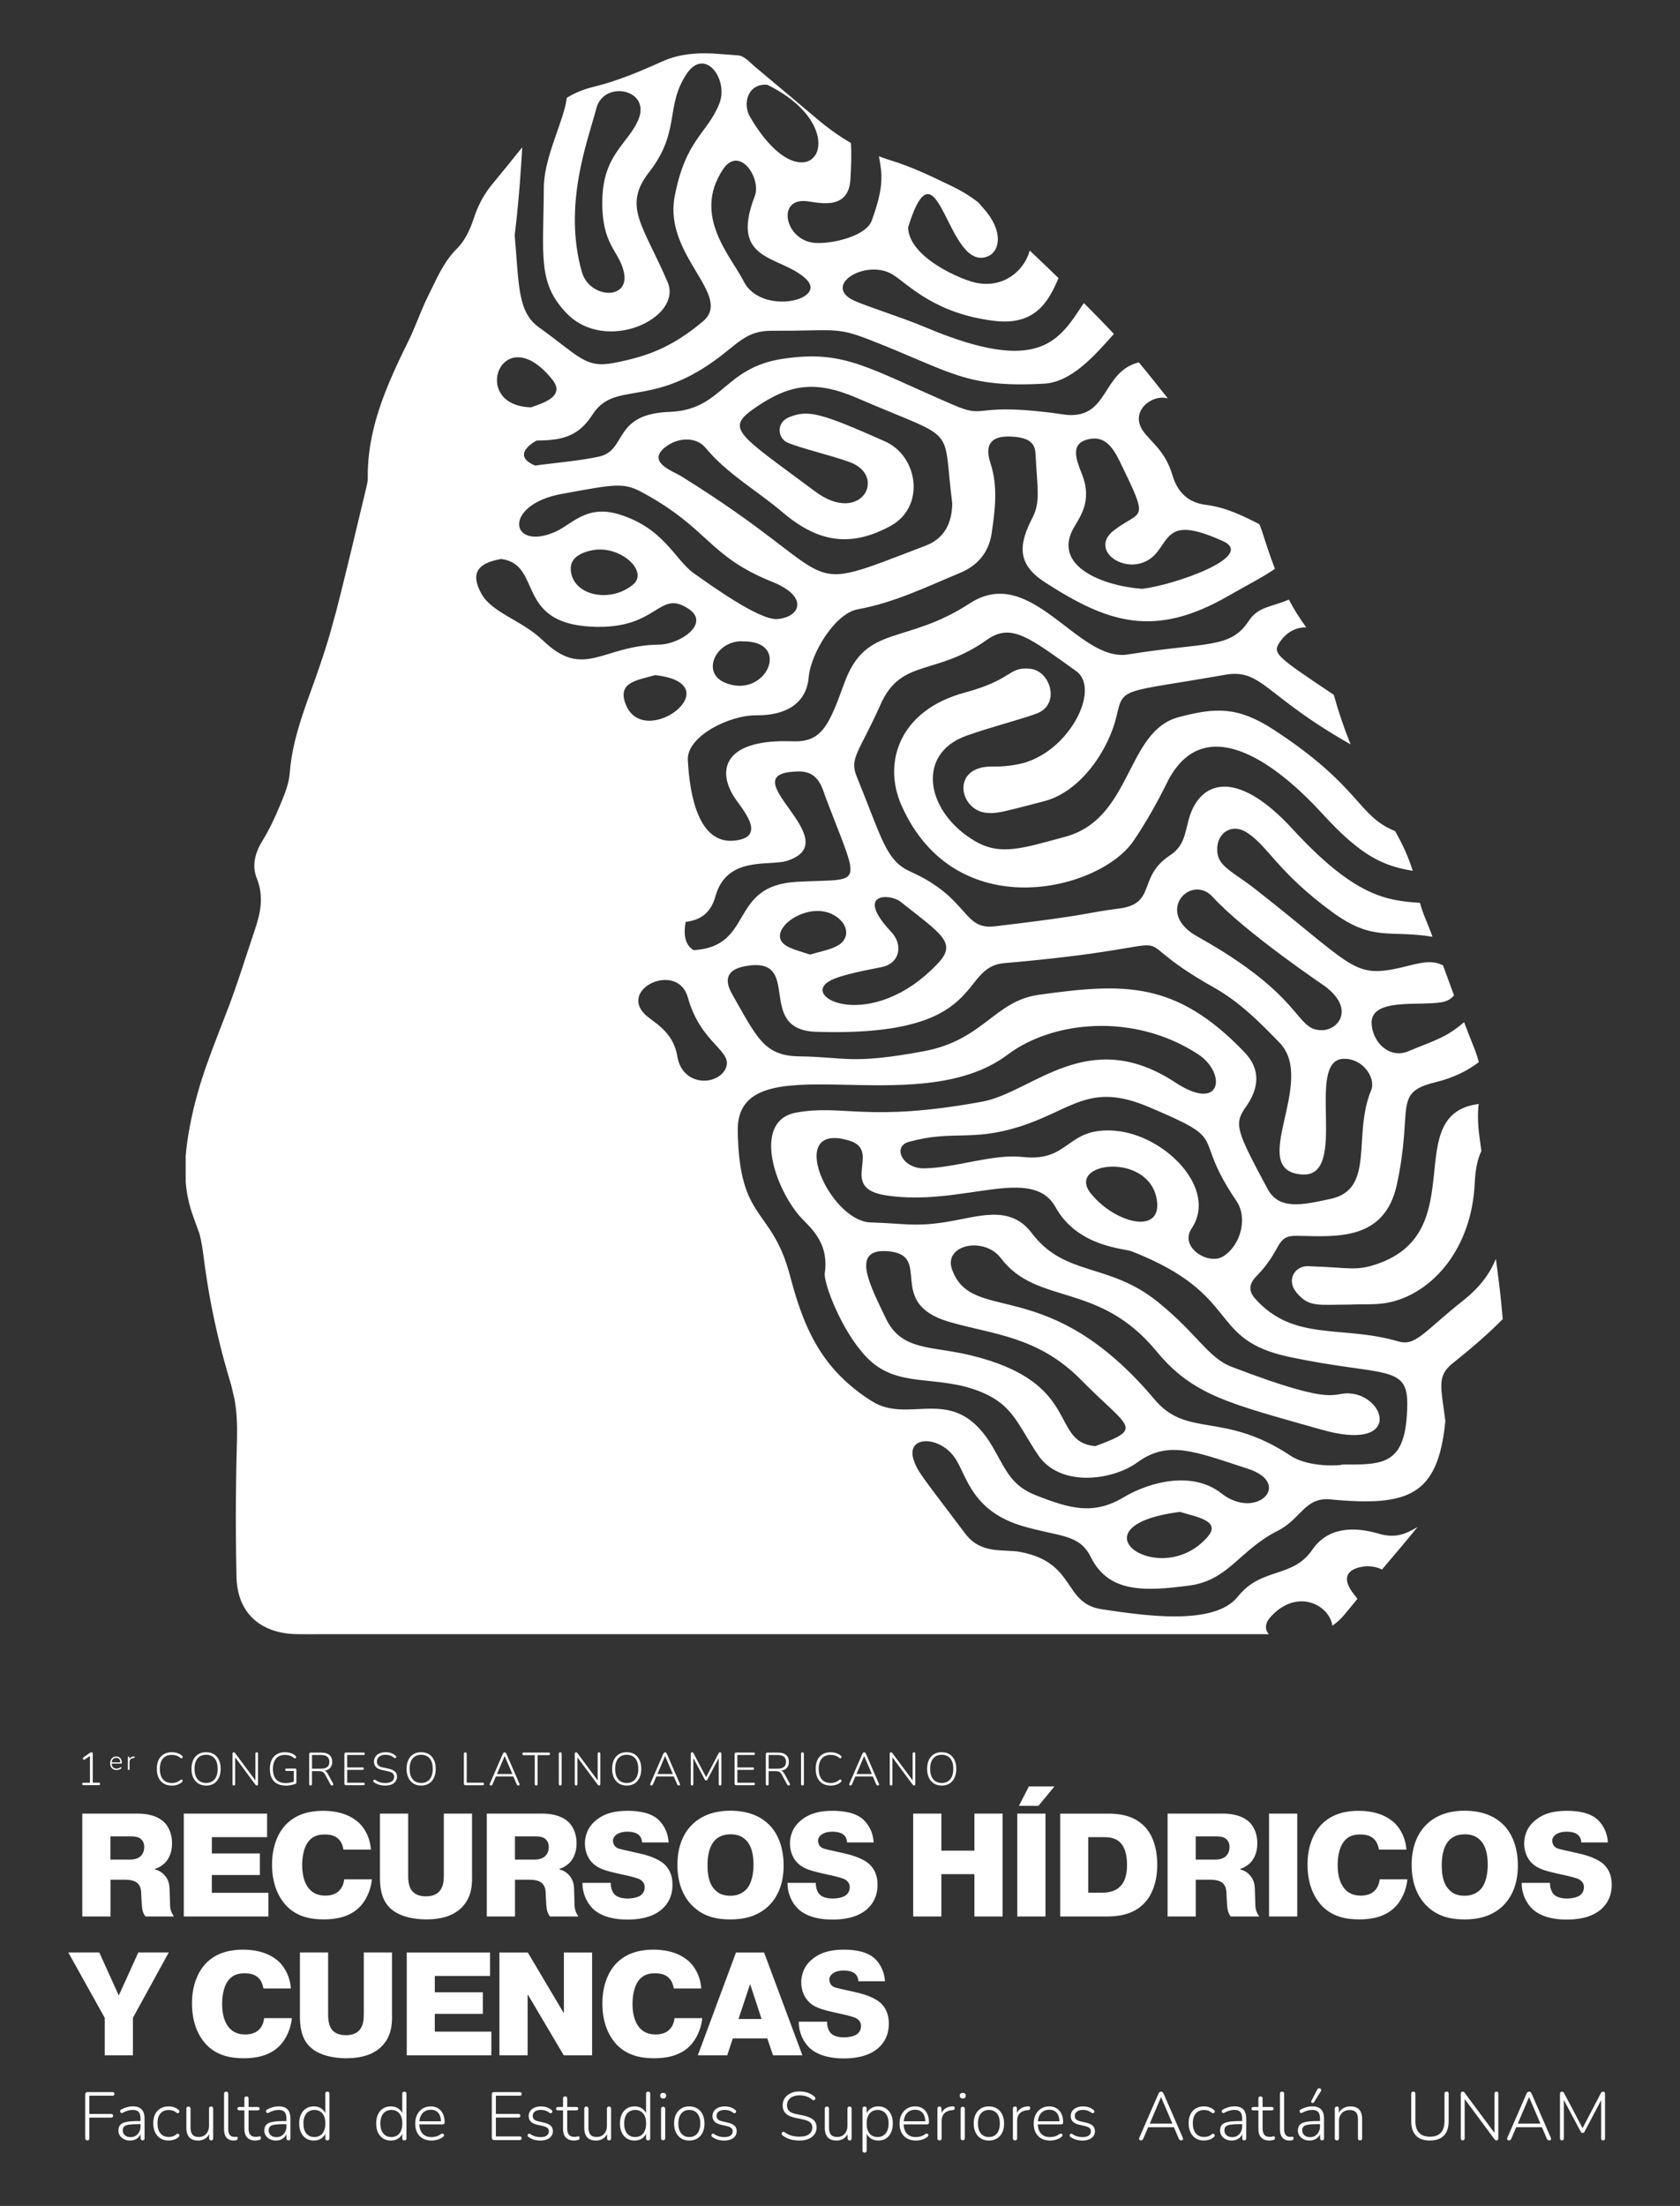 <?xml version="1.0" encoding="UTF-8"?>
<svg id="Capa_1" xmlns="http://www.w3.org/2000/svg" width="762" height="1000" version="1.1" viewBox="0 0 762 1000">
  <rect x="0" y="0" width="762" height="1000" fill="#333333" stroke="none"/>
  <!-- Generator: Adobe Illustrator 29.3.0, SVG Export Plug-In . SVG Version: 2.1.0 Build 146)  -->
  <defs>
    <style>
      .st0 {
        fill: #fff;
      }
    </style>
  </defs>
  <g id="Capa_2">
    <g>
      <g>
        <path class="st0" d="M252.91,59.04v-.02.02h0Z"/>
        <path class="st0" d="M253.98,56c-.17.49-.34.99-.52,1.5.18-.5.35-1,.52-1.5Z"/>
        <path class="st0" d="M255.01,52.92c-.23.72-.47,1.45-.73,2.2.26-.75.49-1.48.73-2.2Z"/>
        <path class="st0" d="M236.28,76.74h0c.06-.86.11-1.7.17-2.54-.06.83-.1,1.68-.17,2.54Z"/>
        <path class="st0" d="M236.63,71.34c.04-.65.08-1.3.11-1.93-.04.63-.08,1.28-.11,1.93Z"/>
        <polygon class="st0" points="385.76 393.84 385.76 393.84 385.76 393.84 385.76 393.84"/>
        <path class="st0" d="M236.46,73.87c.05-.72.09-1.42.13-2.11-.04.69-.09,1.39-.13,2.11Z"/>
        <path class="st0" d="M236.89,66.78c-.04.7-.09,1.43-.12,2.16.05-.73.09-1.46.12-2.16Z"/>
        <path class="st0" d="M255.66,50.79c-.16.55-.33,1.1-.51,1.67.18-.57.35-1.12.51-1.67Z"/>
        <path class="st0" d="M257.09,44.35c-.06.56-.15,1.16-.27,1.76.11-.61.21-1.19.27-1.76Z"/>
        <path class="st0" d="M254.5,198.61c1.11-.27,2.18-.6,3.21-1-1.03.41-2.1.74-3.21,1Z"/>
        <path class="st0" d="M256.7,46.71c-.09.43-.18.85-.28,1.29.1-.45.2-.87.28-1.29Z"/>
        <path class="st0" d="M257.71,197.61c1.03-.41,2.04-.9,3-1.48-.97.58-1.97,1.07-3,1.48Z"/>
        <path class="st0" d="M249.45,199.41c1.77-.16,3.45-.41,5.06-.8-1.6.39-3.29.63-5.06.8Z"/>
        <path class="st0" d="M256.24,48.73c-.11.44-.24.88-.36,1.34.13-.45.26-.9.36-1.34Z"/>
        <path class="st0" d="M243.43,199.66h0c2,0,3.88-.07,5.69-.22-1.8.15-3.69.21-5.69.22Z"/>
        <path class="st0" d="M680.01,582.38c-.5-3.9-1-7.8-1.52-11.71-2.55,6.25-6.79,12.52-14.74,18.82-18.16,14.38-21.57,20.94-29.6,18.59-25.49-7.48-47.24.31-64.81-19.31-3.16-3.54-2.81-6.79.48-10.16,12.22-12.49,8.38-18.56,18.55-18.38,17.34.3,39.63,2.62,45.22-23.29,7.6-35.16-2.16-41.5,17.52-46.34,8.5-2.09,14.64-5.29,19.64-9.11-.55-2.11-1.24-4.22-2.09-6.35-1.56-3.9-3.08-7.82-4.58-11.75-3,2.56-6.02,4.69-8.64,6.07-5.28,2.8-11.05,4.7-16.57,7.07-8.78,3.77-16.54-4.33-16.75-12.69-.28-11.54,21.28-7.73,31.8-9.5,2.46-.42,4.36-1.57,5.58-3.13-1.68-4.53-3.34-9.05-5-13.58-6.33-3.38-13.51.04-22.48,1.73-18.36,3.48-19.99-2.77-62.02-35.81-11.42-8.98-18.18-10.82-17.9-18.78.05-7.15,6.41-11.42,12.77-7.75,9.94,5.75,14.17,18.09,39.7,36.66,18.31,13.32,25.7,7.76,45.18,11-.22-.59-.43-1.17-.64-1.76-1.68-4.54-3.87-9.01-5.05-13.63-14.86-1.04-29.36-2.54-57.77-33.45-26.25-28.57-42.67-21.31-47.2-4.04-1.77,6.77-2.2,11.88-8.5,16.02-14.9,9.81-5.75,21.91-23.2,24.07-14.99,1.86-11.67,2.78-56.19,8.05-14.75,1.74-11.49-12.86-38.23-24.8-11.19-5-12.8-14.74-24.41-43.17-3.41-8.35,1.15-10.89,10.82-32.58,9.43-21.17,24.86-12.71,48.23-29.33,11.04-7.86,19.24-1.01,40.48,14.15,11.59,8.28-3.76,37.86-26.21,42.23-8.51,1.66-11.63.72-15.28,1.26-14.98,2.2-10.72,19.83,1,20.79,4.44.36,5.78,0,26.04-5.29,16.83-4.39,29.34-23.68,32.79-38.53,3.13-13.45,1.98-10.48,49.17-18.76,16.73-2.94,17.74,9.32,56.99,31.53-2.95-7.31-5.5-14.79-7.62-22.46-26.57-17.8-28.11-18.79-24.25-24.26,3.05-4.33,7.42-6.46,11.77-6.31-3.02-4.04-5.62-8.27-7.91-12.62-7.89,3.48-13.88,3.12-18.16,9.65-8.46,12.89-19.19,9.47-54.78,15.24-22.87,3.7-43.79-41.4-71.8-23.15-29.4,19.17-47.11,9.11-56.92,36.24-7.18,19.83-10.41,26.78-23.69,26.29-29.26-1.09-34.48,11.73-26.53,24.78,3.21,5.27,16.1,18.63.35,20.24-16.15,1.65-20.26-20.42-21.07-36.62-.53-10.57,18.66-20.31,31.12-20.19,12.57.13,22.63-4.79,23.7-17.31.92-10.61,11.83-28.88,22.3-30.76,16.41-2.96,31.26-10.21,46.43-16.53,7.96-3.31,12.99-9.3,14.27-18.01,1.55-10.6,2.92-21.07-.57-31.75-2.88-8.82.62-12.54,9.9-11.98,9.17.55,10.4,4.06,10.6,8.41.67,14.53,2.33,21.1-1.42,28.33-6.68,12.85-6.71,21.35,5.77,29.38,28.37,18.27,49.46,25.52,83.24,5.99,7.58-4.38,15.47-8.36,20.95-12.19-1.97-5.1-3.72-10.31-5.38-15.59-.48-1.54-1.04-3.09-1.67-4.62-7.66-3.95-15.45-7.7-24.32-8.79-7.71-.95-12.74-5.47-15.05-13.25-3.41-11.51-9.94-15.14-13.54-20.46-5.85-8.66,4.02-16.56,11.37-14.54-4.34-5.49-8.68-10.97-13.15-16.34-16.91,4.31-13.44,25.35-32.62,23.82-43.79-6.43-35.25,2.46-51.38-4.48-39.31-16.91-49.51-25.06-77.26-20.98-27.3,4.02-27.36,23.21-51.63,24.1-26.03.96-18.97,17.6-32.14,20.32-6.54,1.35-12.86,2.1-18.73,2.77-2.35.27-4.63.52-6.82.81-1.1.14-2.17.28-3.23.44-11.79-4.97.69-11.35.69-11.35h0c2,0,3.88-.07,5.69-.22.1,0,.22-.02.32-.03,1.77-.16,3.45-.41,5.06-.8,1.11-.27,2.18-.6,3.21-1s2.04-.9,3-1.48c2.91-1.74,5.52-4.31,7.94-8.08,9.98-15.6,25.76-3.22,55.45-24.61,10.74-7.74,14.34-13.61,26.03-13.55,28.16.14,28.65-2.01,44.21,4.05,37.25,14.52,43.3,21.9,79.17,19.94,12.41-.68,22.63-12.34,31.73-22.54-.59-.63-1.16-1.27-1.75-1.89-3.9-4.1-7.87-8.14-11.88-12.14-11.09,16.67-19.59,33.1-72,10.94-11.38-4.81-29.26-10.24-33.54-12.71-12.31-7.13,7.82-18.59,19.4-10.79,7.29,4.92,19.17,17.47,45.54,20.66,18.27,2.22,24.51-8.41,29.12-19.4-4.33-4.19-8.68-8.35-13.06-12.5-2.47,9.43-12.86,18.26-26.57,14.05-8.35-2.57-28.15-11.92-28.62-24.52,13.69-43.7,17.72,22.27,36.76,12.84,4.69-2.32,6.85-11.27-2.92-21.92-.67-.74-1.29-1.44-1.85-2.13-3.69-2.99-7.94-5.47-12.2-7.53-9.06-4.38-18.25-8.81-27.84-11.72-1.76-.54-3.48-1.14-5.17-1.78,1.49,7.99,2.47,13.53-3.27,29.2-2.61,7.14-18.54,10.76-26.12,10.02-13.07-1.27-17.04-19.88-3.94-18.93,4.72.34,19.43,5.05,20.39-9.6.36-5.57.57-11.23.26-16.72-5.34-3.09-10.37-6.71-15.19-10.76-9.38-7.88-18.7-15.82-28.13-23.64-2.44-2.03-5.05-5.1-7.77-5.31-2.86-.22-5.71-.47-8.57-.65-2.2-.21-4.4-.3-6.61-.3-6.5,0-12.97.81-19.35,3.7-10.09,4.56-20.48,8.92-31.2,11.52-4.57,1.11-8.54,2.75-12.08,4.98-.06.56-.15,1.16-.27,1.76-.04.2-.09.41-.12.61-.09.43-.18.85-.28,1.29-.06.24-.12.48-.18.73-.11.44-.24.89-.36,1.34-.07.24-.13.47-.21.72-.16.54-.33,1.1-.51,1.67-.05.15-.09.3-.14.46-.23.72-.47,1.45-.73,2.2-.09.29-.2.6-.3.89-.17.49-.34.99-.52,1.5-.17.5-.35,1.01-.53,1.52v.02h0c-2.89,8.25-6.19,17.57-6.25,25.88-.21,31.33-2.85,43.17,10.16,56.88,17.86,18.83,52.96,2.39,45.99-13.93-10.99-25.69-20.55-34.22-8.43-49.82,14.39-18.52,7.2-29.54,16.91-44.39,8.37-12.79,19.28,2.26,15,13.19-5.34,13.63-15.37,16.16-20.3,42.29-5.05,26.81,26.77,44.83,12.81,56.54-14.36,12.05-25.82,16.04-40.7,18.87-12.65,2.41-15.63-3.29-33.65-16.19-9.71-6.95-9.03-19.09-11-41.73,1.41-11.73,2.23-21.61,2.78-29.92h0c.06-.86.11-1.7.17-2.54,0-.11,0-.22.02-.33.05-.72.09-1.42.13-2.11,0-.14.02-.28.03-.43.04-.65.08-1.3.11-1.93,0-.15.02-.3.03-.45.05-.73.09-1.46.12-2.16-4.51,5.66-9.09,11.27-13.69,16.85-.42.5-.81,1.01-1.2,1.53-3.14,4.18-5.37,8.68-7.04,13.75-1.46,4.46-3.56,9.2-6.61,12.67-.31.35-.63.71-.96,1.03-6.35,6.24-9.41,14.12-13.21,21.65-.66,1.31-1.27,2.64-1.87,3.99-2.42,5.45-4.42,11.1-7.07,16.43-.59,1.19-1.17,2.38-1.75,3.57-3.18,6.53-6.21,13.1-8.81,19.79-2.17,5.6-4.02,11.29-5.38,17.13-1.61,6.94-2.55,14.08-2.45,21.54.02,1.57-.39,3.17-.76,4.73-2.05,8.49-4.06,16.98-6.11,25.48-.98,4.1-1.98,8.2-2.98,12.3-1.46,5.97-2.95,11.93-4.48,17.89l-2.95,10.69c-1.96,6.63-4.14,13.21-6.46,19.72-.02.04-.03.09-.05.13-1.81,5.07-3.68,10.11-5.39,15.18-3.01,8.96-5.5,18.05-6.22,27.7-.38,5.13-2.64,10.25-4.65,15.12-2.23,5.4-4.79,10.71-7.83,15.68-3.31,5.39-4.72,11.18-2.47,16.77,3.26,8.13,1.8,15.59-.82,23.27-.65,1.91-1.28,3.83-1.91,5.74-3.21,9.69-6.28,19.42-9.88,28.95-.46,1.21-.93,2.43-1.4,3.65-2.93,7.6-5.94,15.18-8.65,22.86l-.04.06-.09.3c-.19.53-.38,1.05-.56,1.57-1.75,5.07-3.31,10.2-4.63,15.42-.24.93-.49,1.85-.7,2.78-1.21,5.27-2.27,10.53-2.96,15.79-.25,1.89-.45,3.79-.59,5.68v11.53c.44,5.37,1.53,10.75,3.56,16.12v.03l2.71,7.48c1.05,3.97,1.58,8.17,2.1,12.25.42,3.26.9,6.51,1.42,9.74,2.5,15.67,6.14,31.07,10.77,46.29.07.21.1.42.17.63l1.44,6.17c1.01,5.69,1.24,11.5,1.11,17.42,0,.33,0,.65-.02.98-.33,11.59-.51,23.19-.52,34.79,0,6.01.05,12.04.14,18.05.05,3.14.09,6.3.17,9.44.09,3.07.53,5.88,1.31,8.44,1.87,6.14,5.66,10.75,10.97,13.66,3.93,2.15,8.68,3.39,14.12,3.57.57.02,1.13.03,1.7.04,3.69.08,7.4,0,11.1,0h429c-1.82-2.19-1.88-4.97,1.15-8.18,12.13-12.9,26.49-4.79,27.7,4.35,2.1-1.43,4.05-3.25,5.86-5.49,1.82-2.24,3.67-4.47,5.51-6.7-.47-.63-.97-1.27-1.5-1.93-6.39-7.97-2.75-12.18,5.7-12.86,2.92.03,5.15.59,6.93,1.52,5.4-6.36,10.81-12.73,16.08-19.2.02-.03.04-.05.06-.08-4.81,2.71-9.42,5.42-17.55,3.03-11.72-3.45-23.29-2.81-30.18,7.26-9.02,13.16-22.99,7.71-33.81,21.28-10.77,13.51-43.13,8.45-61.61,5.72-17.83-2.64-11.52-21.14-36.96-25.98-7.54-1.43-17.82,1.25-25.02-8.29-20.5-27.13-21.61-28.15-23.37-33.32-3.97-11.61,12.55-11.35,19.32-.03,4.88,8.15,7.76,23.3,30.02,29.89,16.67,4.93,25.68,3.41,30.97,14.08,8.09,16.35,24.59,15.52,44.53,12.91,18.08-2.37,22.85-16.14,40.35-24.91,10.38-5.2,12.16-15.29,23.77-14.17,36,3.47,48.83-2.08,52.15-35.5-1.91-15.29-4.02-20.35,3.24-26.14,9.92-7.91,17.27-14.46,22.79-20.12-.48-5.2-.94-10.4-1.61-15.57h-.05ZM486.7,239.85c2.74-5.14,9.11-12.31,3.95-25.13-2.88-7.16-4.78-13.28,2.11-15.36,7.73-2.33,11.68,2.71,15.14,9.82,13.74,28.22,9.96,21.61-2.59,31.2-13.07,9.98,9.3,23.48,19.81,9.57,5.77-7.62,6.71-14.94,29.51-4.68,15.53,6.99-22.56,20.1-36.58,21.67-17.83-1.32-40.37-10.16-31.36-27.09h0ZM289.41,54.58c-4.73,10.66-15.7,15.63-16.2,35.57-.53,21.08,7.57,23.19,9.77,33.27,2.82,12.91-15.62,11.98-19.06-.13-8.65-30.38,2.65-59.37,6.6-74.27,3.43-12.9,25.17-8.63,18.89,5.56ZM347.99,38.42c42.71,20.83,18.25,59.12-7.85,14.49-3.35-5.72-1.13-15.14,7.85-14.49ZM327.96,76.72c7.38-11.01,17.56,4.02,14.34,12.33-11.68,30.14,11.93,26.51,23.35,37.49,9.93,9.57-20.48,16.63-28.36.95-5.7-11.33-23.45-29.69-9.31-50.78h0ZM550.08,406.63c14.63,16.03,50.66,40.29,51.12,40.64,13.56,10.38,5.58,19.91-1.82,19.75-12.24-.1-7.33-15.17-56.36-42.51-19.68-10.98-2.86-28.74,7.06-17.87ZM399.76,438.44c8.83-1.77,9.67-10.45,4.59-15.84-17.12-18.19-.54-17.48,4-13.9,18.73,14.81,25.81,18.69,17.17,27.9-30.01,32-63.72,15.59-48.76,7.85,5.15-2.67,17.42-4.88,23-6h0ZM367.4,432.75c-3.62-1.28-7.35-2.07-10.52-3.87-11.58-6.55,11.76-23.34,23.94-12.17,4.28,3.92,4,9.48-1.18,12.14-3.64,1.88-7.89,2.57-12.24,3.9ZM324.49,406.35c5.21-18.61,24.43-13.55,32.45-16.1,28.76-9.17-27.93-40.26,5.53-40.52,8.92-.08,10.47,7.67,12.15,12.12,6.84,17.99,11.01,27.2,11.13,31.99h0c.16,6.39-6.89,4.94-24.48,5.93-31.06,1.74-18.96,29.36-46.68,30.97-4.19-2.51-4.56-7.7-3.6-12.82,6.25-.76,11.24-3.54,13.5-11.56h0ZM328.91,309.52c-11.41-4.71-3.76-19.76,8.44-18.76,21.88,0,9.95,26.35-8.44,18.76ZM301.65,202.79c5.42-4.45,14-5.05,18.31.16,9.88,11.92,23.31,19.35,34.82,29.15,15.19,12.92,29.95,16.81,49.12,6.34,16.03-8.76,12.56-31.68-2.52-38.36-28.65-12.69-34.68-14.53-43.44-10.96-6.03,2.46-5.2,9.46-.9,11.44,5.22,2.42,20.32,5.95,28.41,8.94,17.21,6.38,5,28.71-15.6,13.38-35.58-26.49-41.34-28.5-26.99-38.26,15.16-10.32,26.75-12.44,45.92-4.17,46.55,20.11,38.45,10.94,43.13,47.75-.1,8.92-3.55,15.91-12.06,19.16-61.2,23.39-33.79,16.33-110.95-31.52-3.8-2.36-15.61-6.22-7.27-13.06h0ZM254.98,223.87c24.05-4.36,27.77-5.3,36.37-.63,30.74,16.7,29.59,28.75,59.11,40.61,16.78,6.74,12.36,16.22,1.74,16.81-8.48.1-29.92-15.45-37.54-20.81-8.51-5.99-13.44-20.5-34.03-26.73-14.8-4.47-21.39,4.8-28.92,8.04-20.48,8.82-23.96-12.37,3.29-17.3h0ZM287.1,265.04c-10.71,8.83-28.27,4.7-28.22-7.43.03-8.44,14.45-8.64,12.5-8.49,11.63-.46,22.54,10.29,15.72,15.92h0ZM250.6,172.19c6.45,8.1-6.41,11.1-9.69,12.46-28.58-.63-13.08-41.05,9.69-12.46ZM246.23,290.31c-9.39-9.1-23.07-12.43-27.87-21.14-5.19-9.42-1.66-13.89,8.93-15.77,18.86,2.45,6.23,28.87,40.77,30.68,30.85,1.63,30.4-17.47,44.42-7.96,9.76,6.64-4.1,16.03-13.63,16.12-25.61.25-33.95,16.15-52.62-1.95h0ZM283.75,319.15c-3.82-9.97,5.28-10.74,13.42-13.1,35.23,3.97-5.21,34.58-13.42,13.1ZM328.94,484.79c-3.87,7.41-19.47,7.83-21.75-6.01-1.9-11.58-11.2-15.46-14.71-18.97-11.76-11.79,14.96-24.04,19.53-7.58,5.97,21.51,21.3,24.18,16.92,32.56h0ZM338.21,437.96c26.56-4.66,3.8,28.88,31.97,29.79,78.64,2.53,63.95-29.26,85.3-31.12,96.89-8.41,45.59-16.8,95.31,11.16,11.43,6.42,20.62,15.63,29.62,24.94,17.14,17.73-15.43,58.14,10.3,59.71,21.29,1.3,1.12-51.53,18.45-52.43,9-.46,15.04,8.76,12.75,14.24-8.53,20.48,2,44.84-18.33,49.23-12.78,2.76-23.42,5.24-28.66-4.53-14.12-26.36-15.4-29.32-9.83-37.16,6.09-8.59,6.74-17.08-.6-24.75-31.09-32.41-54.44-31.47-93.3-26.07-20.2,2.8-25.04,20.55-52.22,25.6-32.97,6.12-35.46,2.59-56.55,2.31-15.78-.22-19.1-8.46-30.32-28.17-4.06-7.13-1.95-11.33,6.1-12.75h0ZM505.94,512.61c-22.52-1.88-20.4,14.19-41.82,11.9-14.17-1.52-29.85,4.84-44.88,5.14-9.9.2-14.66-9.91-7.02-12.01,19.81-5.46,28.26-.02,49.98-6.83,24.26-7.61,31.73-20.43,58.72-9.03,38.39,16.21,18.57,11.31,39.9,42.67,5.22,7.67,1.98,20.12-6.07,25.13-6.64,4.14-19.99-4.17-14.28-12.66,12.15-18.09-12.25-42.43-34.52-44.28v-.02ZM494.87,541.17c-11.77-14.43,26.06-19.16,29.79,2.49,2.82,16.39-18.73,11.07-29.79-2.49ZM547.81,696.62c-21.33,24.73-63.38-4.76-12.61-11.23,7.19,2.24,18.87,3.98,12.61,11.23ZM553.99,676.97c-13.14-10.26-32.4-5.33-44.45,1.86-13.8,8.22-24.52,4.93-39.49-.88-11.49-4.46-13.7-11.49-19.64-21.74-17.39-30.06-37.33-9.89-54.99-21.02-22.45-14.17-30.72-32.54-37.02-56.62-8.32-31.8-23.13-24.12-23.78-65.95-.64-41.31,80.62-2.98,122.45-34.53,20.12-15.17,56.78-19.3,86.17-.29,13.23,8.55,11.12,26.9-10.13,12.93-39.71-26.09-64.63,4.5-87.67,8.7-52.17,9.54-62.79,1.08-84.33,4.94-18.84,3.38-11.12,31.22.89,46.12,4.14,5.14,14.29,11.58,12.09,26.75-.58,3.99,7.16,25.49,18.73,37.79,14.13,15.01,32.16,7.6,52.57,16.16,14.08,5.91,16.28,14.66,25.34,28.26,10.04,15.06,33.96,11.66,45.11,3.52,14.08-10.28,26.24-4.89,50.18,2.87,20.5,6.64,3.95,23.63-12.04,11.15h0ZM402.13,567.18c21.82,1.28-1.19,23.32,28.24,32.01,19.56,5.78,40.3,6.38,59.99,26.36,21.78,22.1,28.87,21.73,6.43,30.04-20.95-1.88-5.6-28.84-56.49-41.18-18.08-4.38-31.38-1.88-38.51-16.75-7.25-15.14-15.92-31.42.33-30.48h0ZM608.68,663.94c0,.45-14.98,1.52-23.3-4.01-30.41-20.21-46.86-7.89-61.67-25.48-48.63-57.75-82.45-33.53-91.84-58.81-4.23-11.39,14.49-15.32,22.1-5.28,16.44,21.69,44.3,10.4,70.44,42.05,16.73,20.26,32.83,23.73,75,35.7,35.55,10.09,29.78-14.03,13.97-16.3-9.69-1.39-4.63,7-54.69-12.17-10.8-4.13-15.44-14.81-33.53-29.43-22.33-18.03-42.11-11.28-57.16-31.19-10.17-13.45-24.79-7.15-39.74-4.91-13.84,2.08-18.41.48-33.34.06-18.77-.54-39.15-46.07-9.72-37.09,15.1,4.6-5.35,21.36,16.49,24.79,34.45,5.43,66.28-14.09,77.1,5.42,9.99,18,31.13,18.65,34.52,19.97,50.76,19.92,33.7,39.94,71.8,47.95,41.73,8.77,53.31,3.22,53.18,21.17-.2,28.23-10.83,27.55-29.61,27.55h0Z"/>
        <path class="st0" d="M625.01,572.87c-10.07,3.53-12.52,1.73-31.79,1.13-5.81-.18-9.94,6.17-5.21,11.9,5.71,6.92,9.75,5.51,24.45,5.51,5.86-.28,12.06.25,17.84-1.03,19.4-4.26,37.3-24.22,38.62-54.31.27-6.29,1.39-10.95,3-14.31-.2-1.41-.39-2.83-.6-4.24-.82-5.74-1.34-11.36-.63-17.06-35.8,4.62-3.18,57.49-45.7,72.41h0Z"/>
        <path class="st0" d="M577.75,330.82c-16.39-10.67-26.55-10.11-43.18-5.7-23.98,6.36-20.95,46.04-51.45,54.22-18.89,5.07-29.14,8.79-40.79,2.02-22.11-12.85-27.37-39.48-3.95-47.85,11.88-4.24,28.78-8.47,33.01-10.57,9.42-4.7,4.74-19.01-4.25-19.78-10.17-.88-7.16,4.76-29.73,10.87-29.03,7.85-37.32,31.22-28.5,51.12,24.43,55.03,89.57,38.64,105.03,16.31,8.86-12.8,15.7-27.33,15.96-27.81,16.15-30.28,46.8-9.99,69.97,15.32,17.74,19.39,27.67,23.6,40.92,25.8-1.97-6.28-4.71-12.23-8.02-18.01-17.19-6.91-15.53-20.22-55.01-45.92h0Z"/>
      </g>
      <g>
        <g>
          <path class="st0" d="M37.32,822.17h25.12c3.47,0,8.46.53,12.06,3.93,1.14,1.14,3.53,4.06,3.53,9.59,0,4.26-1.47,6.93-3.13,8.73-1.14,1.14-2.66,2.2-4.59,2.79v.27c2.33.6,3.73,1.8,4.73,3.07,1.93,2.46,1.87,4.93,1.93,7.79l.13,3.93c0,2.26.07,4.13,1.8,6.53h-12.93c-1.4-1.93-1.47-3.33-1.67-5.4l-.2-3.86c-.07-1.87,0-4.13-1.6-5.73-1.34-1.34-3.8-1.67-5.66-1.67h-6.72v16.66h-12.79v-46.63h0ZM50.1,843.02h8.93c1.67,0,3.4-.4,4.66-1.47.8-.73,1.73-2.06,1.73-4.2s-.93-3.2-1.67-3.8c-1.27-.99-3.13-1.06-4.74-1.06h-8.93v10.53h0Z"/>
          <path class="st0" d="M117.86,840.22v9.79h-21.78v8.06h25.65v10.73h-38.37v-46.63h37.78v10.66h-25.05v7.4h21.78Z"/>
          <path class="st0" d="M168.69,851.94c-.73,7.26-4.59,11.59-5.4,12.39-4.59,4.79-11.06,5.8-16.38,5.8-5.6,0-11.99-1-16.99-6.13-2-2.2-6.53-7.66-6.53-18.72,0-8.86,3.07-14.79,6.33-18.19,5.07-5.2,11.79-6.19,16.73-6.19,8.73,0,13.66,2.93,16.53,5.6,2.74,2.73,4.93,6.93,5.27,11.99h-12.46c-.27-1.67-.94-3.4-1.93-4.46-1.8-2.06-4.39-2.4-6.46-2.4-2.33,0-4.79.33-6.87,2.46-3.4,3.4-3.47,9.93-3.47,11.53,0,5.6,1.6,9.26,3.8,11.33,1.93,1.8,4.2,2.4,6.8,2.4s4.59-.8,5.86-1.93c1.53-1.34,2.4-3.4,2.59-5.46h12.6,0Z"/>
          <path class="st0" d="M214.12,851.28c0,4.53-.66,8.67-3.8,12.46-4,4.79-10.19,6.39-17.12,6.39-5.53,0-12.6-1.34-16.53-5.4-4.06-4.06-4.33-10.19-4.33-13.46v-29.11h12.79v27.85c0,2,.07,5.33,2,7.46,1.07,1.14,2.86,2.2,6.06,2.2s5-1.07,6.06-2.2c1.87-2.06,2.06-5,2.06-7.46v-27.85h12.79v29.11h0Z"/>
          <path class="st0" d="M220.79,822.17h25.12c3.47,0,8.46.53,12.06,3.93,1.14,1.14,3.53,4.06,3.53,9.59,0,4.26-1.47,6.93-3.13,8.73-1.14,1.14-2.66,2.2-4.59,2.79v.27c2.33.6,3.73,1.8,4.73,3.07,1.93,2.46,1.87,4.93,1.93,7.79l.13,3.93c0,2.26.07,4.13,1.8,6.53h-12.93c-1.4-1.93-1.47-3.33-1.67-5.4l-.2-3.86c-.07-1.87,0-4.13-1.6-5.73-1.34-1.34-3.8-1.67-5.66-1.67h-6.72v16.66h-12.79v-46.63h0ZM233.58,843.02h8.93c1.67,0,3.4-.4,4.66-1.47.8-.73,1.73-2.06,1.73-4.2s-.93-3.2-1.67-3.8c-1.27-.99-3.13-1.06-4.74-1.06h-8.93v10.53h0Z"/>
          <path class="st0" d="M277.02,853.54c-.07,1.6.46,3.86,1.6,5.13,1.27,1.4,3.6,2,6.26,2,.53,0,3.53-.13,5.33-1.2,1.27-.73,2.2-2.13,2.2-3.93,0-1.27-.46-2.46-2.06-3.47-.99-.66-4.33-1.4-5-1.6l-4.79-1.06c-3.8-.94-8.52-1.73-11.53-4.59-2.06-1.87-3.73-5.07-3.73-9.13,0-2.59.73-7.2,5.33-10.73,4.26-3.4,9.46-4.06,13.92-4.06,2.66,0,9,.13,13.26,3.33,2.4,1.87,5.13,5.53,5.46,11h-12.06c-.07-2.13-1.27-3.27-1.73-3.6-1.53-1.2-4.06-1.27-5-1.27-1.27,0-3.27.2-4.79,1.27-1.14.8-1.67,1.87-1.67,2.73,0,.99.4,2.2,1.27,2.93.86.8,2.46,1.07,7.2,2.13l5.27,1.2c2.79.73,6.8,2.13,9.26,4.2,2.33,2.06,4,5,4,9.53,0,5.33-2.06,8.59-4.53,10.93-4.87,4.46-11.99,4.93-15.99,4.93-4.79,0-11.33-.87-15.59-4.93-2.59-2.59-4.73-6.59-4.73-11.72h12.86-.03Z"/>
          <path class="st0" d="M348.9,827.23c2.74,2.74,6.53,8.46,6.53,18.52,0,8.86-3.07,14.59-6.8,18.26-5.13,4.93-11.66,6.13-17.26,6.13-5.2,0-11.72-.73-17.19-6.06-3.8-3.67-6.93-9.66-6.93-18.72s3.27-14.79,6.46-17.98c5.46-5.6,12.86-6.53,17.52-6.53,9.26,0,14.59,3.33,17.65,6.39h.02ZM324.18,834.35c-3.07,3.27-3.27,8.8-3.27,11.19,0,3.47.4,8.19,3.27,11.06,2.06,2.33,4.66,2.8,7.13,2.8,2.06,0,4.79-.46,7.13-2.8,2.59-2.73,3.33-7.46,3.33-11.26,0-4.79-.99-8.73-3.33-11.06-2.06-2.13-4.53-2.73-7.13-2.73s-5.2.73-7.13,2.79Z"/>
          <path class="st0" d="M370.02,853.54c-.07,1.6.46,3.86,1.6,5.13,1.27,1.4,3.6,2,6.26,2,.53,0,3.53-.13,5.33-1.2,1.27-.73,2.2-2.13,2.2-3.93,0-1.27-.46-2.46-2.06-3.47-.99-.66-4.33-1.4-5-1.6l-4.79-1.06c-3.8-.94-8.52-1.73-11.53-4.59-2.06-1.87-3.73-5.07-3.73-9.13,0-2.59.73-7.2,5.33-10.73,4.26-3.4,9.46-4.06,13.92-4.06,2.66,0,9,.13,13.26,3.33,2.4,1.87,5.13,5.53,5.46,11h-12.06c-.07-2.13-1.27-3.27-1.73-3.6-1.53-1.2-4.06-1.27-5-1.27-1.27,0-3.27.2-4.79,1.27-1.14.8-1.67,1.87-1.67,2.73,0,.99.4,2.2,1.27,2.93.86.8,2.46,1.07,7.2,2.13l5.27,1.2c2.79.73,6.8,2.13,9.26,4.2,2.33,2.06,4,5,4,9.53,0,5.33-2.06,8.59-4.53,10.93-4.87,4.46-11.99,4.93-15.99,4.93-4.79,0-11.33-.87-15.59-4.93-2.59-2.59-4.73-6.59-4.73-11.72h12.86-.03Z"/>
          <path class="st0" d="M426.98,868.8h-12.79v-46.63h12.79v16.79h14.99v-16.79h12.79v46.63h-12.79v-19.19h-14.99v19.19Z"/>
          <path class="st0" d="M474.2,822.17v46.63h-12.79v-46.63h12.79ZM478.27,809.84l-7.26,8.8h-8.86l4.53-8.8h11.6Z"/>
          <path class="st0" d="M502.59,822.17c4.59,0,11.13.6,16.12,5.4,4.26,4.06,6.19,10.6,6.19,17.79,0,8.26-2.66,14.4-6.39,17.92-5.13,4.93-11.66,5.53-16.92,5.53h-20.72v-46.63h21.73ZM493.59,858.01h6.13c2.06,0,5.73-.2,8.26-2.73,3.07-2.94,3.2-7.73,3.2-9.93s-.2-7.2-3.07-10.06c-2.46-2.46-5.86-2.46-8.13-2.46h-6.39v25.18h0Z"/>
          <path class="st0" d="M529.57,822.17h25.12c3.47,0,8.46.53,12.06,3.93,1.14,1.14,3.53,4.06,3.53,9.59,0,4.26-1.47,6.93-3.13,8.73-1.14,1.14-2.66,2.2-4.59,2.79v.27c2.33.6,3.73,1.8,4.73,3.07,1.93,2.46,1.87,4.93,1.93,7.79l.13,3.93c0,2.26.07,4.13,1.8,6.53h-12.93c-1.4-1.93-1.47-3.33-1.67-5.4l-.2-3.86c-.07-1.87,0-4.13-1.6-5.73-1.34-1.34-3.8-1.67-5.66-1.67h-6.72v16.66h-12.79v-46.63h0ZM542.36,843.02h8.93c1.67,0,3.4-.4,4.66-1.47.8-.73,1.73-2.06,1.73-4.2s-.94-3.2-1.67-3.8c-1.27-.99-3.13-1.06-4.73-1.06h-8.93v10.53h0Z"/>
          <path class="st0" d="M588.39,822.17v46.63h-12.79v-46.63h12.79Z"/>
          <path class="st0" d="M638.36,851.94c-.73,7.26-4.59,11.59-5.4,12.39-4.59,4.79-11.06,5.8-16.39,5.8-5.6,0-11.99-1-16.99-6.13-2-2.2-6.53-7.66-6.53-18.72,0-8.86,3.07-14.79,6.33-18.19,5.07-5.2,11.79-6.19,16.73-6.19,8.73,0,13.66,2.93,16.53,5.6,2.73,2.73,4.93,6.93,5.27,11.99h-12.45c-.27-1.67-.94-3.4-1.93-4.46-1.8-2.06-4.39-2.4-6.46-2.4-2.33,0-4.8.33-6.87,2.46-3.4,3.4-3.47,9.93-3.47,11.53,0,5.6,1.6,9.26,3.8,11.33,1.93,1.8,4.2,2.4,6.8,2.4s4.59-.8,5.86-1.93c1.53-1.34,2.4-3.4,2.59-5.46h12.6,0Z"/>
          <path class="st0" d="M681.93,827.23c2.73,2.74,6.53,8.46,6.53,18.52,0,8.86-3.07,14.59-6.8,18.26-5.13,4.93-11.66,6.13-17.26,6.13-5.2,0-11.72-.73-17.19-6.06-3.8-3.67-6.93-9.66-6.93-18.72s3.27-14.79,6.46-17.98c5.46-5.6,12.86-6.53,17.52-6.53,9.26,0,14.59,3.33,17.65,6.39h.02ZM657.21,834.35c-3.07,3.27-3.27,8.8-3.27,11.19,0,3.47.4,8.19,3.27,11.06,2.06,2.33,4.67,2.8,7.13,2.8,2.06,0,4.79-.46,7.13-2.8,2.59-2.73,3.33-7.46,3.33-11.26,0-4.79-1-8.73-3.33-11.06-2.06-2.13-4.53-2.73-7.13-2.73s-5.2.73-7.13,2.79Z"/>
          <path class="st0" d="M703.04,853.54c-.07,1.6.46,3.86,1.6,5.13,1.27,1.4,3.6,2,6.26,2,.53,0,3.53-.13,5.33-1.2,1.27-.73,2.2-2.13,2.2-3.93,0-1.27-.46-2.46-2.06-3.47-.99-.66-4.33-1.4-5-1.6l-4.79-1.06c-3.8-.94-8.52-1.73-11.53-4.59-2.06-1.87-3.73-5.07-3.73-9.13,0-2.59.73-7.2,5.33-10.73,4.26-3.4,9.46-4.06,13.92-4.06,2.66,0,9,.13,13.26,3.33,2.4,1.87,5.13,5.53,5.46,11h-12.06c-.07-2.13-1.27-3.27-1.73-3.6-1.53-1.2-4.06-1.27-5-1.27-1.27,0-3.27.2-4.8,1.27-1.14.8-1.67,1.87-1.67,2.73,0,.99.4,2.2,1.27,2.93.87.8,2.46,1.07,7.2,2.13l5.27,1.2c2.79.73,6.8,2.13,9.26,4.2,2.33,2.06,4,5,4,9.53,0,5.33-2.06,8.59-4.53,10.93-4.87,4.46-11.99,4.93-15.99,4.93-4.8,0-11.33-.87-15.59-4.93-2.59-2.59-4.73-6.59-4.73-11.72h12.86-.02Z"/>
          <path class="st0" d="M62.76,885.1h13.79l-16.26,29.64v16.99h-12.79v-16.99l-16.53-29.64h14.05l8.86,19.52,8.86-19.52h0Z"/>
          <path class="st0" d="M132.38,914.88c-.73,7.26-4.59,11.59-5.4,12.39-4.59,4.79-11.06,5.8-16.38,5.8-5.6,0-11.99-1-16.99-6.13-2-2.2-6.53-7.66-6.53-18.72,0-8.86,3.07-14.79,6.33-18.19,5.07-5.2,11.79-6.19,16.73-6.19,8.73,0,13.66,2.93,16.53,5.6,2.74,2.73,4.93,6.93,5.27,11.99h-12.46c-.27-1.67-.94-3.4-1.93-4.46-1.8-2.06-4.39-2.4-6.46-2.4-2.33,0-4.79.33-6.87,2.46-3.4,3.4-3.47,9.93-3.47,11.53,0,5.6,1.6,9.26,3.8,11.33,1.93,1.8,4.2,2.4,6.8,2.4s4.59-.8,5.86-1.93c1.53-1.34,2.4-3.4,2.59-5.46h12.6,0Z"/>
          <path class="st0" d="M177.82,914.22c0,4.53-.66,8.67-3.8,12.46-4,4.79-10.19,6.39-17.12,6.39-5.53,0-12.6-1.34-16.53-5.4-4.06-4.06-4.33-10.19-4.33-13.46v-29.11h12.79v27.85c0,2,.07,5.33,2,7.46,1.07,1.14,2.86,2.2,6.06,2.2s5-1.07,6.06-2.2c1.87-2.06,2.06-5,2.06-7.46v-27.85h12.79v29.11h0Z"/>
          <path class="st0" d="M218.99,903.16v9.79h-21.78v8.06h25.65v10.73h-38.37v-46.63h37.78v10.66h-25.05v7.4h21.78Z"/>
          <path class="st0" d="M239.31,904.36v27.38h-12.79v-46.63h12.86l16.19,27.25h.2v-27.25h12.79v46.63h-12.86l-16.19-27.38h-.2Z"/>
          <path class="st0" d="M318.52,914.88c-.73,7.26-4.59,11.59-5.4,12.39-4.59,4.79-11.06,5.8-16.38,5.8-5.6,0-11.99-1-16.99-6.13-2-2.2-6.53-7.66-6.53-18.72,0-8.86,3.07-14.79,6.33-18.19,5.07-5.2,11.79-6.19,16.73-6.19,8.73,0,13.66,2.93,16.53,5.6,2.74,2.73,4.93,6.93,5.27,11.99h-12.46c-.27-1.67-.94-3.4-1.93-4.46-1.8-2.06-4.39-2.4-6.46-2.4-2.33,0-4.79.33-6.87,2.46-3.4,3.4-3.47,9.93-3.47,11.53,0,5.6,1.6,9.26,3.8,11.33,1.93,1.8,4.2,2.4,6.8,2.4s4.59-.8,5.86-1.93c1.53-1.34,2.4-3.4,2.59-5.46h12.6,0Z"/>
          <path class="st0" d="M329.84,931.74h-13.33l17.32-46.63h12.73l17.39,46.63h-13.33l-2.59-7.66h-15.65l-2.53,7.66h0ZM345.43,915.28l-5.2-15.85-5.27,15.85h10.47Z"/>
          <path class="st0" d="M375.14,916.48c-.07,1.6.46,3.86,1.6,5.13,1.27,1.4,3.6,2,6.26,2,.53,0,3.53-.13,5.33-1.2,1.27-.73,2.2-2.13,2.2-3.93,0-1.27-.46-2.46-2.06-3.47-.99-.66-4.33-1.4-5-1.6l-4.79-1.06c-3.8-.94-8.52-1.73-11.53-4.59-2.06-1.87-3.73-5.07-3.73-9.13,0-2.59.73-7.2,5.33-10.73,4.26-3.4,9.46-4.06,13.92-4.06,2.66,0,9,.13,13.26,3.33,2.4,1.87,5.13,5.53,5.46,11h-12.06c-.07-2.13-1.27-3.27-1.73-3.6-1.53-1.2-4.06-1.27-5-1.27-1.27,0-3.27.2-4.79,1.27-1.14.8-1.67,1.87-1.67,2.73,0,.99.4,2.2,1.27,2.93.86.8,2.46,1.07,7.2,2.13l5.27,1.2c2.79.73,6.8,2.13,9.26,4.2,2.33,2.06,4,5,4,9.53,0,5.33-2.06,8.59-4.53,10.93-4.87,4.46-11.99,4.93-15.99,4.93-4.79,0-11.33-.87-15.59-4.93-2.59-2.59-4.73-6.59-4.73-11.72h12.86-.03Z"/>
        </g>
        <g>
          <path class="st0" d="M37.88,809.3c-.18,0-.33-.06-.44-.16-.11-.1-.17-.25-.17-.43s.06-.32.17-.41c.11-.09.26-.13.44-.13h2.92v-12.63h.73l-3.04,2.07c-.14.09-.27.14-.4.13-.12,0-.23-.06-.31-.13s-.14-.18-.18-.29-.03-.23,0-.36c.04-.12.13-.23.27-.31l2.9-2.02c.14-.09.27-.15.38-.19.11-.04.24-.07.38-.07.15,0,.28.05.39.13.1.09.16.24.16.45v13.19h2.71c.2,0,.35.05.45.13.1.09.16.23.16.41,0,.2-.06.34-.16.44-.1.09-.26.15-.45.15h-6.9v.02Z"/>
          <path class="st0" d="M52.9,802.4c-.62,0-1.14-.12-1.58-.37-.44-.25-.78-.6-1.01-1.05s-.35-.99-.35-1.63.12-1.16.35-1.62c.24-.46.57-.82.98-1.08s.9-.39,1.45-.39c.4,0,.75.07,1.06.2s.57.32.79.58.38.55.49.91c.11.35.17.76.17,1.2,0,.11-.03.2-.09.26-.06.06-.14.09-.26.09h-4.41v-.55h4.29l-.2.16c0-.47-.07-.87-.21-1.2-.14-.33-.34-.59-.62-.77s-.61-.27-1.01-.27c-.45,0-.82.1-1.14.31-.31.21-.54.49-.7.85-.15.36-.24.79-.24,1.25v.06c0,.79.19,1.38.58,1.8.38.42.92.63,1.61.63.3,0,.6-.04.87-.12.28-.09.56-.22.82-.42.09-.06.16-.09.24-.09s.14.02.2.06c.06.04.09.09.11.15s.02.12,0,.2c-.03.07-.09.13-.16.19-.27.21-.58.37-.94.48-.37.11-.73.17-1.1.17h0Z"/>
          <path class="st0" d="M58.36,802.38c-.12,0-.22-.03-.28-.09-.07-.07-.09-.16-.09-.28v-5.32c0-.13.03-.23.09-.29s.16-.09.28-.09c.11,0,.2.03.27.09.06.07.09.16.09.29v1.09h-.12c.14-.48.41-.85.79-1.11.38-.27.83-.4,1.36-.41.09,0,.18,0,.25.06s.09.12.09.24-.02.2-.08.27-.15.09-.28.11h-.17c-.58.07-1.03.27-1.34.59s-.47.77-.47,1.32v3.17c0,.12-.03.22-.09.28-.06.07-.16.09-.28.09h0Z"/>
          <path class="st0" d="M77.89,809.46c-1.41,0-2.62-.3-3.63-.91-1-.61-1.78-1.48-2.32-2.61s-.8-2.48-.8-4.05c0-1.17.15-2.23.45-3.15.3-.93.74-1.72,1.33-2.37s1.3-1.15,2.14-1.5,1.79-.52,2.84-.52c.93,0,1.78.13,2.58.4s1.49.65,2.06,1.17c.14.12.23.26.27.4.04.14.05.27,0,.39s-.1.22-.2.29-.21.11-.35.1-.27-.08-.43-.2c-.53-.46-1.12-.8-1.77-1.02-.65-.23-1.36-.34-2.15-.34-1.16,0-2.14.25-2.95.75-.8.49-1.41,1.22-1.83,2.17-.42.96-.62,2.1-.62,3.44s.21,2.51.62,3.47,1.02,1.68,1.83,2.17c.8.49,1.79.75,2.95.75.77,0,1.48-.11,2.14-.35.65-.23,1.26-.58,1.8-1.04.15-.12.29-.19.43-.19s.25.04.34.11c.09.08.16.17.2.29s.05.24,0,.37-.11.25-.24.36c-.61.55-1.3.96-2.08,1.23s-1.66.41-2.61.41h0Z"/>
          <path class="st0" d="M93.46,809.46c-1.34,0-2.51-.31-3.5-.93-.99-.62-1.76-1.49-2.3-2.62s-.8-2.47-.8-4.03c0-1.17.15-2.23.45-3.15.3-.93.74-1.72,1.31-2.37.58-.65,1.27-1.15,2.09-1.5.81-.35,1.73-.52,2.76-.52,1.37,0,2.55.3,3.54.91.99.61,1.75,1.48,2.28,2.6s.8,2.46.8,4.02c0,1.17-.15,2.24-.46,3.17-.31.94-.75,1.73-1.33,2.4s-1.27,1.16-2.08,1.51c-.81.35-1.74.52-2.76.52h0ZM93.46,808.28c1.12,0,2.07-.26,2.85-.76.79-.5,1.38-1.23,1.79-2.18s.62-2.1.62-3.47c0-2.03-.45-3.6-1.37-4.71-.92-1.11-2.22-1.67-3.89-1.67-1.11,0-2.05.26-2.83.76-.79.5-1.38,1.23-1.79,2.18-.42.96-.62,2.1-.62,3.44,0,2.02.46,3.58,1.38,4.71.92,1.13,2.21,1.69,3.86,1.69h0Z"/>
          <path class="st0" d="M106.06,809.42c-.2,0-.35-.06-.45-.17s-.16-.27-.16-.48v-13.72c0-.23.05-.39.15-.5.09-.11.23-.17.4-.17.18,0,.31.03.4.09s.17.16.27.31l9.65,12.98h-.48v-12.76c0-.21.06-.37.16-.47s.26-.16.45-.16c.18,0,.32.06.43.16s.16.27.16.47v13.76c0,.21-.05.37-.13.48-.09.11-.22.17-.39.17-.15,0-.28-.03-.38-.09-.09-.07-.2-.16-.31-.3l-9.63-12.98h.46v12.74c0,.21-.06.37-.16.48s-.25.17-.43.17h0Z"/>
          <path class="st0" d="M129.56,809.46c-1.55,0-2.86-.29-3.92-.89s-1.87-1.46-2.42-2.59-.81-2.5-.81-4.09c0-1.17.15-2.23.46-3.15.31-.93.75-1.72,1.34-2.37.58-.65,1.3-1.15,2.14-1.5s1.81-.52,2.89-.52c.94,0,1.83.13,2.66.4s1.56.68,2.18,1.26c.12.11.2.23.23.35s.02.24-.02.36-.1.22-.2.29-.2.12-.31.12c-.12,0-.25-.04-.39-.13-.58-.52-1.2-.89-1.9-1.11-.69-.23-1.45-.34-2.27-.34-1.16,0-2.15.25-2.95.75-.81.49-1.43,1.22-1.85,2.17-.42.96-.63,2.1-.63,3.44,0,2.08.48,3.67,1.45,4.76s2.42,1.64,4.37,1.64c.73,0,1.43-.07,2.1-.21.67-.14,1.3-.33,1.88-.59l-.31.88v-5.56h-3.31c-.2,0-.35-.06-.45-.16s-.16-.24-.16-.41.06-.29.16-.39.26-.13.45-.13h3.88c.2,0,.34.06.45.16.09.1.14.25.14.43v5.64c0,.17-.03.31-.08.42-.05.11-.13.2-.27.26-.56.24-1.26.44-2.08.6-.83.16-1.64.24-2.42.24l-.02-.02Z"/>
          <path class="st0" d="M140.87,809.42c-.2,0-.35-.06-.46-.18-.11-.12-.17-.28-.17-.49v-13.57c0-.23.06-.39.18-.5.12-.11.27-.17.47-.17h4.93c1.56,0,2.77.36,3.61,1.09s1.26,1.76,1.26,3.11c0,.87-.19,1.61-.57,2.24s-.94,1.09-1.67,1.41c-.74.32-1.61.48-2.63.48l.23-.27h.29c.53,0,.99.14,1.39.42.4.28.76.74,1.08,1.36l2.23,4.13c.09.15.14.3.13.45,0,.14-.06.27-.16.36-.09.09-.23.13-.38.13-.18,0-.33-.04-.45-.12-.12-.09-.22-.2-.3-.36l-2.35-4.38c-.36-.67-.77-1.12-1.22-1.34-.45-.22-1.05-.32-1.81-.32h-3v5.85c0,.21-.06.38-.16.49s-.27.18-.49.18h.03ZM141.52,801.8h4.13c1.24,0,2.18-.27,2.8-.79s.94-1.3.94-2.32-.31-1.77-.94-2.3c-.63-.52-1.55-.79-2.8-.79h-4.13v6.18h0Z"/>
          <path class="st0" d="M156.92,809.3c-.23,0-.4-.07-.52-.19s-.19-.31-.19-.55v-13.33c0-.24.07-.42.19-.55.12-.12.3-.19.52-.19h7.93c.2,0,.34.05.45.15.09.09.14.23.14.4,0,.2-.05.34-.14.43-.09.09-.25.13-.45.13h-7.39v5.63h6.97c.2,0,.34.05.44.13.09.09.15.23.15.41s-.05.32-.15.42c-.09.09-.25.15-.44.15h-6.97v5.83h7.39c.2,0,.34.05.45.13.09.09.14.23.14.41s-.05.32-.14.42-.25.15-.45.15h-7.93v.02Z"/>
          <path class="st0" d="M174.79,809.46c-.67,0-1.33-.06-1.95-.17-.63-.11-1.21-.28-1.75-.51s-1.02-.51-1.46-.85c-.14-.09-.24-.21-.28-.35s-.06-.26-.02-.38.09-.22.19-.3c.09-.09.2-.13.32-.13s.26.04.4.13c.64.47,1.33.82,2.05,1.05.72.23,1.55.34,2.51.34,1.33,0,2.33-.26,2.99-.78s.99-1.19.99-2.04c0-.7-.24-1.24-.72-1.64-.48-.39-1.28-.7-2.39-.92l-2.12-.45c-1.33-.27-2.31-.71-2.95-1.34-.64-.63-.97-1.47-.97-2.52,0-.64.12-1.23.38-1.75.26-.52.61-.98,1.07-1.35.46-.38,1.01-.67,1.65-.87.63-.2,1.34-.3,2.11-.3.91,0,1.74.12,2.51.38.76.26,1.46.65,2.08,1.19.12.09.21.22.26.35.04.13.04.26,0,.38s-.1.22-.19.28-.19.1-.31.11c-.12,0-.26-.05-.4-.16-.59-.47-1.2-.82-1.84-1.04s-1.34-.32-2.11-.32-1.47.12-2.05.38-1.03.61-1.35,1.07-.48,1-.48,1.64c0,.73.23,1.31.67,1.74s1.16.75,2.16.95l2.14.44c1.41.29,2.46.73,3.14,1.31s1.02,1.37,1.02,2.39c0,.61-.12,1.15-.37,1.65-.25.49-.6.93-1.06,1.29-.46.36-1.01.64-1.67.82-.65.19-1.39.28-2.22.28h0Z"/>
          <path class="st0" d="M191.02,809.46c-1.34,0-2.51-.31-3.5-.93-.99-.62-1.76-1.49-2.3-2.62-.54-1.14-.81-2.47-.81-4.03,0-1.17.15-2.23.45-3.15.3-.93.74-1.72,1.31-2.37.58-.65,1.27-1.15,2.08-1.5s1.74-.52,2.76-.52c1.37,0,2.55.3,3.54.91s1.75,1.48,2.28,2.6.8,2.46.8,4.02c0,1.17-.15,2.24-.46,3.17s-.75,1.73-1.32,2.4c-.58.65-1.27,1.16-2.09,1.51-.81.35-1.74.52-2.76.52h.02ZM191.02,808.28c1.12,0,2.07-.26,2.85-.76.79-.5,1.38-1.23,1.79-2.18s.62-2.1.62-3.47c0-2.03-.45-3.6-1.37-4.71s-2.22-1.67-3.89-1.67c-1.11,0-2.05.26-2.83.76-.79.5-1.38,1.23-1.79,2.18-.42.96-.62,2.1-.62,3.44,0,2.02.46,3.58,1.38,4.71.93,1.13,2.21,1.69,3.86,1.69h0Z"/>
          <path class="st0" d="M211.06,809.3c-.2,0-.35-.06-.47-.18s-.18-.28-.18-.49v-13.55c0-.23.06-.39.17-.5s.27-.17.46-.17.37.06.48.17.17.28.17.5v13.07h7.22c.21,0,.37.05.47.15.1.09.16.24.16.42,0,.2-.06.34-.16.44-.1.09-.27.15-.47.15h-7.85Z"/>
          <path class="st0" d="M222.72,809.42c-.18,0-.32-.04-.43-.11s-.16-.19-.17-.32c0-.14.03-.29.09-.46l5.89-13.55c.09-.21.22-.36.36-.45.14-.09.28-.13.42-.13.17,0,.32.05.45.13.13.09.24.24.32.45l5.9,13.55c.09.17.12.32.11.46,0,.14-.06.25-.14.32-.09.08-.23.11-.41.11-.2,0-.35-.06-.47-.16s-.22-.25-.3-.43l-1.62-3.8.69.31h-9.08l.71-.31-1.62,3.8c-.09.21-.19.36-.3.45-.12.09-.26.13-.41.13ZM228.88,796.09l-3.57,8.39-.48-.26h8.12l-.44.26-3.59-8.39h-.04Z"/>
          <path class="st0" d="M243.2,809.42c-.21,0-.37-.06-.48-.18s-.17-.28-.17-.49v-13.09h-5.01c-.2,0-.35-.06-.46-.17-.11-.11-.17-.26-.17-.42,0-.18.06-.32.17-.42s.27-.15.46-.15h11.35c.2,0,.35.05.45.15s.16.24.16.42-.06.32-.16.43-.26.16-.45.16h-5.04v13.09c0,.21-.06.38-.16.49-.1.12-.27.18-.49.18h0Z"/>
          <path class="st0" d="M254.09,809.42c-.2,0-.35-.06-.46-.18-.11-.12-.17-.28-.17-.49v-13.69c0-.23.06-.39.17-.5.11-.11.27-.17.46-.17s.37.06.48.17.17.28.17.5v13.69c0,.21-.06.38-.16.49s-.27.18-.49.18h0Z"/>
          <path class="st0" d="M261.31,809.42c-.2,0-.35-.06-.45-.17s-.16-.27-.16-.48v-13.72c0-.23.05-.39.15-.5.09-.11.23-.17.4-.17.18,0,.31.03.4.09s.17.16.27.31l9.65,12.98h-.48v-12.76c0-.21.06-.37.16-.47s.26-.16.45-.16c.18,0,.32.06.43.16s.16.27.16.47v13.76c0,.21-.05.37-.13.48-.09.11-.22.17-.39.17-.15,0-.28-.03-.38-.09-.09-.07-.2-.16-.31-.3l-9.63-12.98h.46v12.74c0,.21-.06.37-.16.48s-.25.17-.43.17h0Z"/>
          <path class="st0" d="M284.25,809.46c-1.34,0-2.51-.31-3.5-.93-.99-.62-1.76-1.49-2.3-2.62s-.81-2.47-.81-4.03c0-1.17.15-2.23.45-3.15.3-.93.74-1.72,1.31-2.37.58-.65,1.27-1.15,2.08-1.5.81-.35,1.74-.52,2.76-.52,1.37,0,2.55.3,3.54.91s1.75,1.48,2.28,2.6.8,2.46.8,4.02c0,1.17-.15,2.24-.46,3.17s-.75,1.73-1.32,2.4c-.58.65-1.27,1.16-2.09,1.51-.81.35-1.74.52-2.76.52h.02ZM284.25,808.28c1.12,0,2.07-.26,2.85-.76.79-.5,1.38-1.23,1.79-2.18s.62-2.1.62-3.47c0-2.03-.45-3.6-1.37-4.71s-2.22-1.67-3.89-1.67c-1.11,0-2.05.26-2.83.76-.79.5-1.38,1.23-1.79,2.18-.42.96-.62,2.1-.62,3.44,0,2.02.46,3.58,1.38,4.71.93,1.13,2.21,1.69,3.86,1.69h0Z"/>
          <path class="st0" d="M295.5,809.42c-.18,0-.32-.04-.43-.11-.1-.08-.16-.19-.17-.32,0-.14.03-.29.09-.46l5.89-13.55c.09-.21.22-.36.36-.45s.28-.13.42-.13c.17,0,.32.05.45.13.13.09.24.24.32.45l5.9,13.55c.09.17.12.32.11.46,0,.14-.06.25-.14.32-.09.08-.23.11-.41.11-.2,0-.35-.06-.47-.16s-.22-.25-.3-.43l-1.62-3.8.69.31h-9.08l.71-.31-1.62,3.8c-.09.21-.19.36-.3.45-.12.09-.26.13-.41.13h0ZM301.65,796.09l-3.57,8.39-.48-.26h8.12l-.44.26-3.59-8.39h-.04Z"/>
          <path class="st0" d="M313.9,809.42c-.18,0-.32-.06-.43-.17-.1-.11-.16-.27-.16-.46v-13.78c0-.21.06-.37.16-.47s.24-.16.41-.16c.18,0,.32.04.42.1s.19.18.27.34l6,11.39h-.59l5.96-11.39c.09-.15.19-.27.28-.34s.23-.1.41-.1c.17,0,.3.06.41.16s.16.27.16.47v13.78c0,.2-.05.35-.15.46-.09.11-.25.17-.44.17s-.35-.06-.45-.17c-.1-.11-.16-.27-.16-.46v-12.74h.5l-5.63,10.65c-.07.14-.14.25-.23.31s-.2.1-.36.1c-.17,0-.29-.04-.39-.11s-.17-.18-.24-.3l-5.68-10.68h.5v12.76c0,.2-.05.35-.15.46-.09.11-.25.17-.44.17h0Z"/>
          <path class="st0" d="M333.9,809.3c-.23,0-.4-.07-.52-.19-.12-.12-.19-.31-.19-.55v-13.33c0-.24.07-.42.19-.55.12-.12.3-.19.52-.19h7.93c.2,0,.34.05.45.15.09.09.14.23.14.4,0,.2-.05.34-.14.43-.09.09-.25.13-.45.13h-7.39v5.63h6.97c.2,0,.34.05.44.13.09.09.15.23.15.41s-.05.32-.15.42c-.09.09-.25.15-.44.15h-6.97v5.83h7.39c.2,0,.34.05.45.13.09.09.14.23.14.41s-.05.32-.14.42-.25.15-.45.15h-7.93v.02Z"/>
          <path class="st0" d="M347.99,809.42c-.2,0-.35-.06-.46-.18s-.17-.28-.17-.49v-13.57c0-.23.06-.39.18-.5.11-.11.27-.17.47-.17h4.93c1.56,0,2.77.36,3.61,1.09.84.73,1.26,1.76,1.26,3.11,0,.87-.19,1.61-.57,2.24s-.94,1.09-1.67,1.41-1.61.48-2.63.48l.23-.27h.29c.53,0,.99.14,1.39.42.4.28.76.74,1.08,1.36l2.23,4.13c.09.15.14.3.13.45,0,.14-.06.27-.16.36-.09.09-.23.13-.38.13-.18,0-.33-.04-.45-.12s-.22-.2-.3-.36l-2.35-4.38c-.36-.67-.77-1.12-1.22-1.34-.45-.22-1.05-.32-1.8-.32h-3v5.85c0,.21-.06.38-.16.49-.1.12-.27.18-.49.18h.02ZM348.64,801.8h4.13c1.25,0,2.18-.27,2.8-.79s.94-1.3.94-2.32-.31-1.77-.94-2.3c-.63-.52-1.55-.79-2.8-.79h-4.13v6.18h0Z"/>
          <path class="st0" d="M363.96,809.42c-.2,0-.35-.06-.46-.18s-.17-.28-.17-.49v-13.69c0-.23.06-.39.17-.5.11-.11.27-.17.46-.17s.37.06.48.17.17.28.17.5v13.69c0,.21-.06.38-.16.49s-.27.18-.49.18Z"/>
          <path class="st0" d="M376.73,809.46c-1.41,0-2.62-.3-3.63-.91s-1.78-1.48-2.32-2.61-.81-2.48-.81-4.05c0-1.17.15-2.23.45-3.15.3-.93.74-1.72,1.33-2.37s1.3-1.15,2.14-1.5,1.79-.52,2.84-.52c.93,0,1.78.13,2.58.4s1.49.65,2.06,1.17c.14.12.23.26.27.4.04.14.05.27,0,.39s-.1.22-.2.29-.21.11-.35.1-.27-.08-.43-.2c-.53-.46-1.12-.8-1.77-1.02-.65-.23-1.36-.34-2.15-.34-1.16,0-2.14.25-2.95.75-.81.49-1.41,1.22-1.83,2.17-.42.96-.62,2.1-.62,3.44s.21,2.51.62,3.47,1.02,1.68,1.83,2.17c.81.49,1.79.75,2.95.75.77,0,1.48-.11,2.14-.35.65-.23,1.26-.58,1.8-1.04.15-.12.29-.19.43-.19s.25.04.34.11c.09.08.16.17.2.29.04.12.05.24,0,.37s-.11.25-.24.36c-.61.55-1.3.96-2.08,1.23s-1.66.41-2.61.41h0Z"/>
          <path class="st0" d="M385.8,809.42c-.18,0-.32-.04-.44-.11-.1-.08-.16-.19-.17-.32,0-.14.03-.29.09-.46l5.89-13.55c.09-.21.22-.36.36-.45s.28-.13.42-.13c.17,0,.32.05.45.13.13.09.24.24.32.45l5.89,13.55c.09.17.12.32.11.46,0,.14-.06.25-.15.32s-.23.11-.41.11c-.2,0-.35-.06-.47-.16s-.22-.25-.3-.43l-1.62-3.8.69.31h-9.08l.71-.31-1.62,3.8c-.09.21-.19.36-.3.45-.12.09-.26.13-.41.13h.03ZM391.94,796.09l-3.57,8.39-.48-.26h8.12l-.45.26-3.59-8.39h-.04,0Z"/>
          <path class="st0" d="M404.17,809.42c-.2,0-.35-.06-.45-.17-.1-.11-.16-.27-.16-.48v-13.72c0-.23.05-.39.15-.5.09-.11.23-.17.4-.17.18,0,.31.03.4.09s.17.16.27.31l9.65,12.98h-.48v-12.76c0-.21.06-.37.16-.47s.26-.16.45-.16c.18,0,.32.06.43.16s.16.27.16.47v13.76c0,.21-.05.37-.13.48-.09.11-.22.17-.39.17-.15,0-.28-.03-.38-.09-.09-.07-.2-.16-.31-.3l-9.63-12.98h.46v12.74c0,.21-.06.37-.16.48-.1.11-.25.17-.43.17h0Z"/>
          <path class="st0" d="M427.13,809.46c-1.34,0-2.51-.31-3.5-.93-.99-.62-1.76-1.49-2.3-2.62s-.81-2.47-.81-4.03c0-1.17.15-2.23.45-3.15.3-.93.74-1.72,1.31-2.37s1.27-1.15,2.08-1.5c.81-.35,1.74-.52,2.76-.52,1.37,0,2.55.3,3.54.91s1.75,1.48,2.28,2.6.8,2.46.8,4.02c0,1.17-.15,2.24-.46,3.17s-.75,1.73-1.33,2.4c-.58.65-1.27,1.16-2.08,1.51-.81.35-1.74.52-2.76.52h.02ZM427.13,808.28c1.12,0,2.07-.26,2.85-.76.79-.5,1.38-1.23,1.79-2.18s.62-2.1.62-3.47c0-2.03-.45-3.6-1.37-4.71s-2.22-1.67-3.89-1.67c-1.11,0-2.05.26-2.83.76s-1.38,1.23-1.79,2.18c-.42.96-.62,2.1-.62,3.44,0,2.02.46,3.58,1.38,4.71.93,1.13,2.21,1.69,3.86,1.69h0Z"/>
        </g>
        <g>
          <path class="st0" d="M39.68,970.31c-.33,0-.59-.09-.77-.27-.19-.18-.27-.45-.27-.77v-19.79c0-.35.09-.62.27-.8s.45-.27.77-.27h11.37c.27,0,.47.08.63.22s.23.34.23.59c0,.28-.08.5-.23.63-.15.13-.37.2-.63.2h-10.54v8.29h9.93c.27,0,.47.07.63.2s.23.33.23.6-.08.47-.23.62-.36.22-.63.22h-9.93v9.31c0,.7-.27,1.05-.83,1.05h0Z"/>
          <path class="st0" d="M58.98,970.37c-1,0-1.9-.2-2.7-.59s-1.42-.93-1.88-1.6c-.46-.68-.69-1.44-.69-2.28,0-1.11.27-1.98.83-2.62.56-.63,1.49-1.08,2.8-1.34,1.32-.26,3.13-.39,5.43-.39h1.33v1.39h-1.3c-1.85,0-3.3.08-4.33.23-1.04.15-1.76.44-2.17.84s-.62.98-.62,1.72c0,.93.32,1.68.96,2.25s1.5.86,2.59.86c.88,0,1.66-.21,2.33-.63.66-.42,1.19-1,1.59-1.74.39-.74.59-1.58.59-2.53v-3.51c0-1.37-.27-2.38-.83-3s-1.44-.94-2.65-.94c-.78,0-1.53.1-2.26.31s-1.51.53-2.33.98c-.23.12-.43.16-.6.12-.18-.04-.31-.12-.4-.25-.09-.12-.15-.27-.18-.45s0-.34.08-.51c.09-.16.23-.29.44-.4.86-.47,1.74-.82,2.63-1.06s1.76-.35,2.6-.35c1.21,0,2.22.21,3,.62s1.37,1.02,1.76,1.85c.38.82.57,1.88.57,3.17v8.82c0,.31-.08.55-.22.71-.14.16-.36.25-.64.25s-.51-.09-.68-.25c-.16-.16-.25-.4-.25-.71v-2.83h.31c-.19.8-.51,1.49-.98,2.06s-1.06,1.01-1.75,1.33c-.7.31-1.48.46-2.34.46h-.04Z"/>
          <path class="st0" d="M76.54,970.37c-1.46,0-2.71-.32-3.76-.98s-1.86-1.56-2.42-2.75c-.57-1.18-.84-2.55-.84-4.11,0-1.19.16-2.25.47-3.19.32-.94.78-1.73,1.39-2.39.61-.65,1.34-1.16,2.22-1.52.87-.36,1.86-.54,2.95-.54.76,0,1.54.13,2.34.39.8.26,1.53.68,2.19,1.28.14.12.24.27.27.44.04.16.03.32-.03.47-.06.15-.15.27-.27.37-.12.09-.27.14-.45.15-.17,0-.35-.07-.54-.23-.58-.47-1.16-.8-1.74-.97s-1.16-.27-1.71-.27c-.84,0-1.58.13-2.22.4-.63.27-1.17.65-1.62,1.17-.45.51-.78,1.15-1,1.89s-.34,1.61-.34,2.58c0,1.93.45,3.45,1.34,4.55.89,1.1,2.17,1.65,3.84,1.65.56,0,1.13-.09,1.71-.27.59-.17,1.16-.5,1.74-.98.18-.16.36-.24.54-.23.17,0,.32.07.45.15.12.09.21.22.27.37.05.15.06.31.02.47s-.13.31-.27.44c-.63.6-1.35,1.01-2.16,1.26s-1.58.37-2.34.37h0Z"/>
          <path class="st0" d="M89.86,970.37c-1.19,0-2.19-.22-2.97-.64-.8-.44-1.38-1.08-1.77-1.94s-.59-1.93-.59-3.21v-8.63c0-.33.09-.58.25-.74s.4-.25.71-.25c.28,0,.51.09.68.25.16.16.25.41.25.74v8.54c0,1.44.29,2.51.89,3.22.6.71,1.53,1.06,2.8,1.06,1.4,0,2.53-.46,3.39-1.4s1.3-2.16,1.3-3.68v-7.74c0-.33.09-.58.25-.74.16-.16.4-.25.71-.25.28,0,.51.09.68.25.16.16.25.41.25.74v13.41c0,.63-.29.96-.89.96-.28,0-.51-.09-.68-.25s-.25-.4-.25-.71v-3.05l.37.22c-.39,1.25-1.07,2.21-2.04,2.87-.97.66-2.07.98-3.32.98h0Z"/>
          <path class="st0" d="M105.95,970.37c-1.37,0-2.44-.44-3.19-1.3s-1.13-2.08-1.13-3.67v-16.24c0-.33.09-.57.25-.73.16-.15.4-.23.71-.23.28,0,.51.08.68.23.16.15.25.4.25.73v16.02c0,1.19.24,2.08.71,2.67s1.16.88,2.06.88c.21,0,.38,0,.52-.03s.28-.03.44-.03c.19-.02.32.02.42.1s.14.28.14.57-.08.5-.22.64-.38.25-.71.31c-.14.02-.29.04-.45.05s-.31.02-.47.02h0Z"/>
          <path class="st0" d="M115.85,970.37c-1.11,0-2.04-.21-2.77-.62-.74-.41-1.3-1-1.67-1.77s-.56-1.72-.56-2.85v-8.45h-2.28c-.27,0-.48-.07-.64-.2s-.25-.32-.25-.57c0-.23.09-.41.25-.54.16-.13.38-.2.64-.2h2.28v-3.85c0-.33.09-.57.25-.73.16-.15.4-.23.71-.23.28,0,.51.08.68.23s.25.4.25.73v3.85h4.16c.28,0,.5.07.64.2s.22.31.22.54c0,.25-.08.44-.22.57-.14.13-.36.2-.64.2h-4.16v8.2c0,1.25.26,2.21.77,2.87.51.65,1.36.98,2.56.98.41,0,.76-.05,1.03-.14.27-.09.51-.14.69-.14.14,0,.27.07.39.19s.17.32.17.59c0,.16-.04.33-.1.49s-.2.27-.39.31c-.23.09-.53.16-.93.23-.39.08-.75.1-1.08.1h0Z"/>
          <path class="st0" d="M125.16,970.37c-1,0-1.9-.2-2.7-.59s-1.42-.93-1.88-1.6c-.46-.68-.69-1.44-.69-2.28,0-1.11.27-1.98.83-2.62.56-.63,1.49-1.08,2.8-1.34,1.32-.26,3.13-.39,5.43-.39h1.33v1.39h-1.3c-1.85,0-3.3.08-4.33.23-1.04.15-1.76.44-2.17.84s-.62.98-.62,1.72c0,.93.32,1.68.96,2.25s1.5.86,2.59.86c.88,0,1.66-.21,2.33-.63.67-.42,1.19-1,1.59-1.74s.59-1.58.59-2.53v-3.51c0-1.37-.27-2.38-.83-3s-1.44-.94-2.65-.94c-.79,0-1.53.1-2.26.31-.73.21-1.51.53-2.33.98-.23.12-.43.16-.61.12-.17-.04-.31-.12-.4-.25s-.15-.27-.18-.45,0-.34.08-.51c.09-.16.23-.29.44-.4.86-.47,1.74-.82,2.63-1.06s1.76-.35,2.6-.35c1.21,0,2.22.21,3,.62.79.41,1.37,1.02,1.75,1.85s.57,1.88.57,3.17v8.82c0,.31-.08.55-.22.71s-.36.25-.64.25-.51-.09-.68-.25-.25-.4-.25-.71v-2.83h.31c-.18.8-.51,1.49-.98,2.06s-1.06,1.01-1.76,1.33-1.48.46-2.34.46h0Z"/>
          <path class="st0" d="M142.33,970.37c-1.34,0-2.5-.31-3.49-.94s-1.77-1.52-2.31-2.68c-.55-1.16-.81-2.53-.81-4.12s.27-2.95.8-4.1c.53-1.15,1.3-2.05,2.29-2.68.99-.63,2.17-.96,3.53-.96s2.59.36,3.57,1.08c.98.72,1.65,1.69,1.97,2.9h-.34v-9.71c0-.33.09-.57.25-.73.16-.15.39-.23.68-.23.31,0,.54.08.71.23.16.15.25.4.25.73v20.19c0,.31-.09.55-.25.71s-.39.25-.68.25c-.31,0-.55-.09-.71-.25s-.25-.4-.25-.71v-3.17l.34.22c-.33,1.21-.98,2.18-1.97,2.9s-2.18,1.08-3.57,1.08h0ZM142.57,968.8c1.02,0,1.91-.24,2.67-.73.75-.48,1.33-1.18,1.72-2.11s.61-2.04.61-3.33c0-1.95-.45-3.47-1.34-4.53-.89-1.07-2.11-1.6-3.66-1.6-1,0-1.88.25-2.63.73s-1.33,1.18-1.72,2.09c-.4.92-.61,2.02-.61,3.31,0,1.97.45,3.49,1.35,4.56s2.1,1.6,3.61,1.6h0Z"/>
          <path class="st0" d="M177.24,970.37c-1.34,0-2.5-.31-3.49-.94s-1.77-1.52-2.31-2.68c-.55-1.16-.81-2.53-.81-4.12s.27-2.95.81-4.1c.53-1.15,1.3-2.05,2.29-2.68.99-.63,2.17-.96,3.53-.96s2.59.36,3.57,1.08c.98.72,1.65,1.69,1.97,2.9h-.34v-9.71c0-.33.09-.57.25-.73.16-.15.39-.23.68-.23.31,0,.54.08.71.23.16.15.25.4.25.73v20.19c0,.31-.09.55-.25.71s-.39.25-.68.25c-.31,0-.55-.09-.71-.25s-.25-.4-.25-.71v-3.17l.34.22c-.33,1.21-.98,2.18-1.97,2.9s-2.18,1.08-3.57,1.08h0ZM177.48,968.8c1.02,0,1.91-.24,2.67-.73.75-.48,1.33-1.18,1.72-2.11s.61-2.04.61-3.33c0-1.95-.45-3.47-1.34-4.53-.89-1.07-2.11-1.6-3.66-1.6-1,0-1.88.25-2.63.73s-1.33,1.18-1.72,2.09c-.4.92-.61,2.02-.61,3.31,0,1.97.45,3.49,1.35,4.56s2.1,1.6,3.61,1.6Z"/>
          <path class="st0" d="M195.76,970.37c-1.54,0-2.87-.31-3.98-.93-1.11-.62-1.96-1.5-2.56-2.65-.6-1.15-.89-2.52-.89-4.1s.29-2.93.89-4.08c.6-1.16,1.42-2.07,2.48-2.73,1.06-.66,2.27-.98,3.66-.98,1,0,1.89.17,2.66.51s1.43.82,1.97,1.45.96,1.39,1.25,2.28c.28.89.44,1.9.44,3.04,0,.28-.08.5-.23.64-.15.14-.36.22-.63.22h-11.13v-1.39h10.82l-.49.4c0-1.19-.17-2.21-.52-3.04-.35-.83-.87-1.48-1.55-1.92s-1.53-.68-2.54-.68c-1.13,0-2.08.27-2.87.79s-1.36,1.24-1.76,2.16c-.39.92-.59,1.97-.59,3.16v.15c0,1.97.48,3.49,1.45,4.55s2.32,1.59,4.07,1.59c.76,0,1.5-.1,2.21-.31.71-.21,1.4-.56,2.08-1.05.21-.14.41-.22.61-.22s.36.05.49.15.23.23.27.39c.05.15.04.32-.03.49s-.21.33-.42.47c-.65.53-1.45.94-2.38,1.22s-1.85.42-2.77.42h0Z"/>
          <path class="st0" d="M224.11,970.13c-.33,0-.59-.09-.77-.27-.18-.19-.27-.45-.27-.8v-19.58c0-.35.09-.62.27-.8.19-.18.45-.27.77-.27h11.65c.28,0,.5.08.64.22.14.14.22.34.22.59,0,.28-.08.5-.22.63-.14.13-.36.2-.64.2h-10.85v8.26h10.24c.28,0,.5.07.64.2s.22.33.22.6-.08.47-.22.62-.36.22-.64.22h-10.24v8.57h10.85c.28,0,.5.07.64.2s.22.33.22.61-.08.47-.22.62-.36.22-.64.22h-11.65Z"/>
          <path class="st0" d="M245.04,970.37c-.93,0-1.85-.12-2.76-.37-.92-.25-1.78-.66-2.6-1.26-.16-.1-.27-.23-.32-.39-.05-.15-.06-.31-.03-.47s.1-.3.22-.42.26-.18.42-.2.34.03.52.15c.81.53,1.58.91,2.34,1.11.76.21,1.52.31,2.28.31,1.25,0,2.21-.24,2.87-.71.65-.47.98-1.11.98-1.91,0-.65-.21-1.16-.63-1.52-.42-.36-1.11-.65-2.05-.88l-2.68-.62c-1.3-.28-2.25-.76-2.87-1.4s-.93-1.49-.93-2.51c0-.88.23-1.66.69-2.31.46-.65,1.12-1.16,1.97-1.52.85-.36,1.84-.54,2.95-.54.9,0,1.77.13,2.59.4.82.27,1.54.68,2.16,1.23.16.12.27.27.32.44s.05.32,0,.47-.14.28-.27.39-.27.15-.44.15-.34-.07-.52-.19c-.6-.45-1.22-.79-1.88-1-.66-.22-1.33-.32-2.01-.32-1.19,0-2.11.25-2.76.74s-.98,1.16-.98,2.01c0,.63.2,1.16.61,1.54.4.39,1.03.69,1.89.89l2.68.62c1.34.31,2.33.77,2.99,1.37.65.61.98,1.42.98,2.45,0,1.32-.52,2.36-1.55,3.13-1.04.77-2.44,1.16-4.2,1.16h0Z"/>
          <path class="st0" d="M260.38,970.37c-1.11,0-2.04-.21-2.77-.62-.74-.41-1.3-1-1.67-1.77s-.56-1.72-.56-2.85v-8.45h-2.28c-.27,0-.48-.07-.64-.2s-.25-.32-.25-.57c0-.23.09-.41.25-.54s.38-.2.64-.2h2.28v-3.85c0-.33.09-.57.25-.73.16-.15.4-.23.71-.23.28,0,.51.08.68.23s.25.4.25.73v3.85h4.16c.28,0,.5.07.64.2s.22.31.22.54c0,.25-.08.44-.22.57-.14.13-.36.2-.64.2h-4.16v8.2c0,1.25.26,2.21.77,2.87.51.65,1.36.98,2.56.98.41,0,.76-.05,1.03-.14.27-.09.51-.14.69-.14.14,0,.27.07.39.19.11.12.17.32.17.59,0,.16-.04.33-.1.49s-.2.27-.39.31c-.23.09-.53.16-.93.23-.39.08-.75.1-1.08.1h0Z"/>
          <path class="st0" d="M270.34,970.37c-1.19,0-2.19-.22-2.97-.64s-1.38-1.08-1.77-1.94-.59-1.93-.59-3.21v-8.63c0-.33.09-.58.25-.74.16-.16.4-.25.71-.25.28,0,.51.09.68.25.16.16.25.41.25.74v8.54c0,1.44.29,2.51.89,3.22s1.53,1.06,2.8,1.06c1.4,0,2.53-.46,3.39-1.4.86-.94,1.3-2.16,1.3-3.68v-7.74c0-.33.09-.58.25-.74s.4-.25.71-.25c.28,0,.51.09.68.25.16.16.25.41.25.74v13.41c0,.63-.3.96-.89.96-.28,0-.51-.09-.68-.25-.16-.16-.25-.4-.25-.71v-3.05l.37.22c-.39,1.25-1.07,2.21-2.04,2.87s-2.07.98-3.33.98h0Z"/>
          <path class="st0" d="M287.81,970.37c-1.34,0-2.5-.31-3.49-.94s-1.77-1.52-2.31-2.68c-.55-1.16-.81-2.53-.81-4.12s.27-2.95.81-4.1c.53-1.15,1.3-2.05,2.29-2.68.99-.63,2.17-.96,3.53-.96s2.59.36,3.57,1.08c.98.72,1.65,1.69,1.97,2.9h-.34v-9.71c0-.33.09-.57.25-.73.16-.15.39-.23.68-.23.31,0,.54.08.71.23.16.15.25.4.25.73v20.19c0,.31-.09.55-.25.71s-.39.25-.68.25c-.31,0-.55-.09-.71-.25s-.25-.4-.25-.71v-3.17l.34.22c-.33,1.21-.98,2.18-1.97,2.9s-2.18,1.08-3.57,1.08h0ZM288.06,968.8c1.02,0,1.91-.24,2.67-.73.75-.48,1.33-1.18,1.72-2.11s.61-2.04.61-3.33c0-1.95-.45-3.47-1.34-4.53-.89-1.07-2.11-1.6-3.66-1.6-1,0-1.88.25-2.63.73s-1.33,1.18-1.72,2.09c-.4.92-.61,2.02-.61,3.31,0,1.97.45,3.49,1.35,4.56.9,1.07,2.1,1.6,3.61,1.6Z"/>
          <path class="st0" d="M300.79,951.32c-.44,0-.77-.11-1-.34s-.35-.55-.35-.96.11-.73.35-.94c.24-.22.57-.32,1-.32s.77.1,1,.32c.24.22.35.53.35.94s-.11.73-.35.96-.57.34-1,.34ZM300.79,970.25c-.31,0-.55-.09-.71-.27-.16-.19-.25-.44-.25-.74v-13.19c0-.33.09-.58.25-.74s.4-.25.71-.25c.28,0,.51.09.68.25.16.16.25.41.25.74v13.19c0,.31-.08.56-.23.74s-.39.27-.69.27h0Z"/>
          <path class="st0" d="M312.63,970.37c-1.4,0-2.6-.32-3.64-.96-1.02-.63-1.82-1.53-2.39-2.68s-.84-2.52-.84-4.1c0-1.17.16-2.23.47-3.17s.78-1.76,1.39-2.45c.61-.69,1.34-1.21,2.19-1.57.85-.36,1.79-.54,2.82-.54,1.42,0,2.64.32,3.67.96s1.82,1.53,2.39,2.7c.57,1.16.84,2.52.84,4.08,0,1.19-.16,2.26-.47,3.21-.32.95-.79,1.76-1.39,2.43s-1.34,1.19-2.17,1.55-1.8.54-2.87.54ZM312.63,968.8c1.02,0,1.91-.24,2.67-.73.75-.48,1.33-1.18,1.72-2.11s.61-2.04.61-3.33c0-1.95-.45-3.47-1.34-4.53-.89-1.07-2.11-1.6-3.66-1.6-1,0-1.88.25-2.63.73s-1.33,1.18-1.72,2.09c-.4.92-.61,2.02-.61,3.31,0,1.97.45,3.49,1.35,4.56.9,1.07,2.1,1.6,3.61,1.6Z"/>
          <path class="st0" d="M328.41,970.37c-.93,0-1.85-.12-2.76-.37s-1.78-.66-2.6-1.26c-.16-.1-.27-.23-.32-.39-.05-.15-.07-.31-.03-.47.03-.16.1-.3.22-.42s.26-.18.42-.2.34.03.52.15c.81.53,1.58.91,2.34,1.11.76.21,1.52.31,2.28.31,1.25,0,2.21-.24,2.87-.71.65-.47.98-1.11.98-1.91,0-.65-.21-1.16-.63-1.52-.42-.36-1.11-.65-2.05-.88l-2.68-.62c-1.3-.28-2.25-.76-2.87-1.4s-.93-1.49-.93-2.51c0-.88.23-1.66.69-2.31.46-.65,1.12-1.16,1.97-1.52s1.84-.54,2.95-.54c.91,0,1.77.13,2.59.4.82.27,1.54.68,2.16,1.23.16.12.27.27.32.44s.05.32,0,.47-.14.28-.27.39-.27.15-.44.15-.34-.07-.52-.19c-.6-.45-1.22-.79-1.88-1-.66-.22-1.33-.32-2.01-.32-1.19,0-2.11.25-2.76.74s-.97,1.16-.97,2.01c0,.63.2,1.16.6,1.54.4.39,1.03.69,1.89.89l2.68.62c1.34.31,2.33.77,2.99,1.37s.98,1.42.98,2.45c0,1.32-.52,2.36-1.55,3.13-1.04.77-2.44,1.16-4.2,1.16h0Z"/>
          <path class="st0" d="M362.61,970.37c-.98,0-1.94-.09-2.87-.25s-1.78-.42-2.58-.76-1.51-.76-2.14-1.25c-.21-.14-.34-.31-.42-.51-.08-.2-.09-.38-.03-.56.05-.17.14-.32.27-.45.13-.12.29-.19.47-.2.19,0,.38.06.59.2.95.7,1.95,1.21,3,1.54,1.06.33,2.28.49,3.68.49,1.95,0,3.42-.38,4.39-1.14.98-.76,1.47-1.76,1.47-2.99,0-1.02-.35-1.83-1.06-2.41s-1.88-1.02-3.49-1.35l-3.12-.64c-1.95-.39-3.4-1.05-4.35-1.97-.95-.93-1.42-2.16-1.42-3.7,0-.95.18-1.8.56-2.58s.89-1.43,1.57-1.99c.68-.56,1.49-.98,2.42-1.28s1.97-.45,3.1-.45c1.34,0,2.57.19,3.68.56,1.12.37,2.14.96,3.07,1.76.18.14.31.31.37.51.07.2.07.38,0,.56-.06.17-.15.31-.27.42s-.27.16-.46.17c-.19,0-.38-.07-.59-.23-.86-.7-1.76-1.2-2.7-1.52-.94-.32-1.97-.47-3.1-.47s-2.15.19-3,.56c-.85.37-1.52.89-1.99,1.57s-.71,1.48-.71,2.41c0,1.07.33,1.92.98,2.56.66.63,1.71,1.1,3.17,1.39l3.14.64c2.07.44,3.62,1.07,4.62,1.92s1.52,2.02,1.52,3.49c0,.88-.18,1.7-.54,2.42s-.88,1.36-1.55,1.89c-.68.53-1.5.94-2.45,1.22s-2.04.42-3.25.42v-.03Z"/>
          <path class="st0" d="M379.44,970.37c-1.19,0-2.19-.22-2.97-.64s-1.38-1.08-1.77-1.94-.59-1.93-.59-3.21v-8.63c0-.33.09-.58.25-.74.16-.16.4-.25.71-.25.28,0,.51.09.68.25.16.16.25.41.25.74v8.54c0,1.44.29,2.51.89,3.22s1.53,1.06,2.8,1.06c1.4,0,2.53-.46,3.39-1.4.86-.94,1.3-2.16,1.3-3.68v-7.74c0-.33.09-.58.25-.74.16-.16.4-.25.71-.25.28,0,.51.09.68.25.16.16.25.41.25.74v13.41c0,.63-.29.96-.89.96-.28,0-.51-.09-.68-.25-.16-.16-.25-.4-.25-.71v-3.05l.37.22c-.39,1.25-1.07,2.21-2.04,2.87s-2.07.98-3.33.98h0Z"/>
          <path class="st0" d="M392.17,975.86c-.31,0-.55-.09-.71-.25s-.25-.4-.25-.71v-18.96c0-.33.09-.58.25-.74s.4-.25.71-.25c.28,0,.51.09.68.25.16.16.25.41.25.74v3.14l-.34-.18c.35-1.23,1.01-2.21,2.01-2.93.98-.72,2.18-1.08,3.58-1.08s2.5.32,3.49.96,1.76,1.53,2.31,2.68.81,2.52.81,4.1-.27,2.95-.81,4.12c-.55,1.16-1.31,2.06-2.29,2.68-.98.63-2.16.94-3.51.94s-2.59-.36-3.58-1.08c-.98-.72-1.66-1.68-2.01-2.87h.34v8.48c0,.31-.09.54-.25.71-.16.16-.39.25-.68.25h0ZM398.06,968.8c1,0,1.88-.24,2.63-.73.75-.48,1.33-1.18,1.74-2.11s.62-2.04.62-3.33c0-1.95-.45-3.47-1.35-4.53-.9-1.07-2.12-1.6-3.64-1.6-1,0-1.88.25-2.63.73s-1.34,1.18-1.74,2.09c-.41.92-.62,2.02-.62,3.31,0,1.97.45,3.49,1.35,4.56.9,1.07,2.11,1.6,3.64,1.6Z"/>
          <path class="st0" d="M415.44,970.37c-1.54,0-2.87-.31-3.98-.93-1.11-.62-1.96-1.5-2.56-2.65-.6-1.15-.89-2.52-.89-4.1s.29-2.93.89-4.08c.6-1.16,1.42-2.07,2.48-2.73,1.06-.66,2.27-.98,3.66-.98,1,0,1.89.17,2.66.51s1.43.82,1.97,1.45c.54.63.96,1.39,1.25,2.28.28.89.44,1.9.44,3.04,0,.28-.08.5-.23.64-.15.14-.37.22-.63.22h-11.13v-1.39h10.82l-.49.4c0-1.19-.18-2.21-.52-3.04-.35-.83-.87-1.48-1.55-1.92-.69-.45-1.53-.68-2.55-.68-1.13,0-2.08.27-2.87.79s-1.36,1.24-1.75,2.16c-.39.92-.59,1.97-.59,3.16v.15c0,1.97.48,3.49,1.45,4.55s2.32,1.59,4.07,1.59c.76,0,1.5-.1,2.21-.31.71-.21,1.4-.56,2.08-1.05.21-.14.41-.22.61-.22s.36.05.49.15c.13.1.23.23.27.39s.04.32-.03.49c-.08.17-.21.33-.42.47-.65.53-1.45.94-2.38,1.22s-1.85.42-2.77.42h0Z"/>
          <path class="st0" d="M426.14,970.31c-.31,0-.55-.09-.71-.25s-.25-.4-.25-.71v-13.41c0-.33.09-.58.25-.74s.4-.25.71-.25c.28,0,.51.09.66.25s.23.41.23.74v2.75h-.31c.37-1.21,1.03-2.15,1.99-2.8.96-.66,2.1-.99,3.44-1.01.25-.02.45.03.62.15s.25.32.25.59c.02.28-.04.51-.18.66-.14.15-.38.26-.71.29l-.44.03c-1.46.14-2.59.63-3.39,1.45s-1.2,1.93-1.2,3.33v7.98c0,.31-.08.55-.23.71s-.4.25-.73.25h0Z"/>
          <path class="st0" d="M436.68,951.32c-.44,0-.77-.11-1-.34s-.35-.55-.35-.96.11-.73.35-.94c.24-.22.57-.32,1-.32s.77.1,1,.32c.24.22.35.53.35.94s-.12.73-.35.96c-.24.23-.57.34-1,.34ZM436.68,970.25c-.31,0-.55-.09-.71-.27-.16-.19-.25-.44-.25-.74v-13.19c0-.33.09-.58.25-.74s.4-.25.71-.25c.28,0,.51.09.68.25.16.16.25.41.25.74v13.19c0,.31-.08.56-.23.74s-.39.27-.69.27h0Z"/>
          <path class="st0" d="M448.52,970.37c-1.4,0-2.61-.32-3.64-.96-1.03-.63-1.83-1.53-2.39-2.68s-.84-2.52-.84-4.1c0-1.17.16-2.23.47-3.17.32-.95.78-1.76,1.38-2.45.61-.69,1.34-1.21,2.19-1.57.85-.36,1.79-.54,2.82-.54,1.42,0,2.64.32,3.67.96s1.82,1.53,2.39,2.7c.57,1.16.85,2.52.85,4.08,0,1.19-.16,2.26-.47,3.21s-.79,1.76-1.39,2.43-1.34,1.19-2.17,1.55c-.84.36-1.8.54-2.87.54h0ZM448.52,968.8c1.02,0,1.91-.24,2.66-.73.75-.48,1.33-1.18,1.72-2.11s.61-2.04.61-3.33c0-1.95-.45-3.47-1.34-4.53s-2.11-1.6-3.66-1.6c-1,0-1.88.25-2.63.73s-1.33,1.18-1.72,2.09c-.4.92-.6,2.02-.6,3.31,0,1.97.45,3.49,1.35,4.56.9,1.07,2.1,1.6,3.61,1.6Z"/>
          <path class="st0" d="M460.38,970.31c-.31,0-.55-.09-.71-.25s-.25-.4-.25-.71v-13.41c0-.33.09-.58.25-.74s.4-.25.71-.25c.28,0,.51.09.66.25s.23.41.23.74v2.75h-.31c.37-1.21,1.03-2.15,1.99-2.8.96-.66,2.1-.99,3.44-1.01.25-.02.45.03.62.15s.25.32.25.59c.02.28-.04.51-.18.66-.14.15-.38.26-.71.29l-.44.03c-1.46.14-2.59.63-3.39,1.45s-1.2,1.93-1.2,3.33v7.98c0,.31-.08.55-.23.71s-.4.25-.73.25h0Z"/>
          <path class="st0" d="M476.29,970.37c-1.54,0-2.87-.31-3.98-.93-1.11-.62-1.96-1.5-2.56-2.65-.6-1.15-.89-2.52-.89-4.1s.29-2.93.89-4.08c.6-1.16,1.42-2.07,2.48-2.73,1.06-.66,2.27-.98,3.66-.98,1,0,1.89.17,2.66.51s1.43.82,1.97,1.45c.54.63.96,1.39,1.25,2.28.28.89.44,1.9.44,3.04,0,.28-.08.5-.23.64-.15.14-.37.22-.63.22h-11.13v-1.39h10.82l-.49.4c0-1.19-.18-2.21-.52-3.04-.35-.83-.87-1.48-1.55-1.92-.69-.45-1.53-.68-2.55-.68-1.13,0-2.08.27-2.87.79s-1.36,1.24-1.75,2.16c-.39.92-.59,1.97-.59,3.16v.15c0,1.97.48,3.49,1.45,4.55s2.32,1.59,4.07,1.59c.76,0,1.5-.1,2.21-.31.71-.21,1.4-.56,2.08-1.05.21-.14.41-.22.61-.22s.36.05.49.15c.13.1.23.23.27.39s.04.32-.03.49c-.08.17-.21.33-.42.47-.65.53-1.45.94-2.38,1.22s-1.85.42-2.77.42h0Z"/>
          <path class="st0" d="M490.9,970.37c-.93,0-1.85-.12-2.76-.37s-1.78-.66-2.6-1.26c-.16-.1-.27-.23-.32-.39-.06-.15-.07-.31-.03-.47.03-.16.1-.3.22-.42.11-.11.26-.18.42-.2s.34.03.52.15c.81.53,1.58.91,2.34,1.11.76.21,1.52.31,2.28.31,1.25,0,2.21-.24,2.87-.71.65-.47.98-1.11.98-1.91,0-.65-.21-1.16-.63-1.52-.42-.36-1.11-.65-2.05-.88l-2.68-.62c-1.3-.28-2.25-.76-2.87-1.4s-.93-1.49-.93-2.51c0-.88.23-1.66.69-2.31.46-.65,1.12-1.16,1.97-1.52s1.84-.54,2.95-.54c.9,0,1.77.13,2.59.4.82.27,1.54.68,2.16,1.23.16.12.27.27.32.44s.05.32,0,.47-.14.28-.27.39-.27.15-.44.15-.34-.07-.52-.19c-.6-.45-1.22-.79-1.88-1-.65-.22-1.33-.32-2.01-.32-1.19,0-2.11.25-2.76.74s-.98,1.16-.98,2.01c0,.63.2,1.16.61,1.54.4.39,1.03.69,1.89.89l2.68.62c1.34.31,2.33.77,2.99,1.37.65.61.98,1.42.98,2.45,0,1.32-.52,2.36-1.55,3.13-1.04.77-2.44,1.16-4.2,1.16h0Z"/>
          <path class="st0" d="M517.55,970.31c-.27,0-.47-.06-.63-.17s-.24-.27-.25-.47c0-.21.04-.44.14-.68l8.67-19.92c.14-.31.32-.53.52-.66.21-.13.41-.2.62-.2.25,0,.46.07.66.2s.35.35.47.66l8.67,19.92c.12.25.18.47.17.68s-.09.37-.22.47c-.13.11-.33.17-.6.17-.28,0-.52-.08-.69-.23-.18-.15-.32-.36-.45-.63l-2.38-5.58,1.01.46h-13.34l1.05-.46-2.38,5.58c-.12.31-.27.53-.45.66s-.38.2-.6.2h0ZM526.58,950.74l-5.24,12.33-.71-.37h11.93l-.64.37-5.28-12.33h-.07,0Z"/>
          <path class="st0" d="M546.15,970.37c-1.46,0-2.71-.32-3.76-.98s-1.86-1.56-2.42-2.75-.84-2.55-.84-4.11c0-1.19.16-2.25.47-3.19.32-.94.78-1.73,1.38-2.39s1.34-1.16,2.22-1.52c.87-.36,1.86-.54,2.95-.54.76,0,1.54.13,2.34.39.8.26,1.53.68,2.19,1.28.14.12.24.27.27.44.04.16.03.32-.03.47-.07.15-.15.27-.27.37-.12.09-.27.14-.45.15s-.35-.07-.54-.23c-.58-.47-1.16-.8-1.74-.97-.59-.17-1.16-.27-1.71-.27-.84,0-1.58.13-2.22.4-.63.27-1.17.65-1.62,1.17-.45.51-.78,1.15-1,1.89s-.34,1.61-.34,2.58c0,1.93.45,3.45,1.34,4.55s2.17,1.65,3.84,1.65c.56,0,1.13-.09,1.71-.27.59-.17,1.16-.5,1.74-.98.18-.16.36-.24.54-.23.17,0,.32.07.45.15.12.09.21.22.27.37.05.15.06.31.02.47s-.13.31-.27.44c-.63.6-1.35,1.01-2.16,1.26s-1.58.37-2.34.37h0Z"/>
          <path class="st0" d="M558.66,970.37c-1,0-1.9-.2-2.7-.59-.8-.39-1.42-.93-1.88-1.6-.46-.68-.69-1.44-.69-2.28,0-1.11.27-1.98.83-2.62.56-.63,1.49-1.08,2.8-1.34,1.32-.26,3.13-.39,5.43-.39h1.33v1.39h-1.3c-1.85,0-3.3.08-4.33.23-1.04.15-1.76.44-2.17.84s-.62.98-.62,1.72c0,.93.32,1.68.96,2.25s1.5.86,2.59.86c.88,0,1.66-.21,2.33-.63.67-.42,1.19-1,1.59-1.74.39-.74.59-1.58.59-2.53v-3.51c0-1.37-.27-2.38-.83-3s-1.44-.94-2.65-.94c-.78,0-1.53.1-2.26.31-.73.21-1.51.53-2.33.98-.23.12-.43.16-.61.12-.17-.04-.31-.12-.4-.25s-.15-.27-.18-.45,0-.34.08-.51c.09-.16.23-.29.44-.4.86-.47,1.74-.82,2.63-1.06s1.76-.35,2.6-.35c1.21,0,2.22.21,3,.62s1.37,1.02,1.76,1.85c.38.82.57,1.88.57,3.17v8.82c0,.31-.08.55-.22.71-.14.16-.36.25-.64.25s-.51-.09-.68-.25c-.16-.16-.25-.4-.25-.71v-2.83h.31c-.19.8-.51,1.49-.98,2.06s-1.06,1.01-1.76,1.33-1.48.46-2.34.46h0Z"/>
          <path class="st0" d="M575.78,970.37c-1.11,0-2.04-.21-2.77-.62-.74-.41-1.3-1-1.67-1.77s-.56-1.72-.56-2.85v-8.45h-2.28c-.27,0-.48-.07-.64-.2s-.25-.32-.25-.57c0-.23.09-.41.25-.54s.38-.2.64-.2h2.28v-3.85c0-.33.09-.57.25-.73.16-.15.4-.23.71-.23.28,0,.51.08.68.23.16.15.25.4.25.73v3.85h4.16c.28,0,.5.07.64.2.14.13.22.31.22.54,0,.25-.08.44-.22.57-.14.13-.36.2-.64.2h-4.16v8.2c0,1.25.26,2.21.77,2.87.51.65,1.36.98,2.56.98.41,0,.76-.05,1.03-.14.27-.09.51-.14.69-.14.14,0,.27.07.39.19s.17.32.17.59c0,.16-.04.33-.1.49-.08.16-.2.27-.39.31-.23.09-.53.16-.93.23-.39.08-.75.1-1.08.1h0Z"/>
          <path class="st0" d="M584.87,970.37c-1.37,0-2.44-.44-3.19-1.3s-1.13-2.08-1.13-3.67v-16.24c0-.33.09-.57.25-.73.16-.15.4-.23.71-.23.28,0,.51.08.68.23.16.15.25.4.25.73v16.02c0,1.19.24,2.08.71,2.67s1.16.88,2.06.88c.21,0,.38,0,.52-.03.14-.02.28-.03.44-.03.18-.02.32.02.42.1.09.09.14.28.14.57s-.08.5-.22.64-.38.25-.71.31c-.14.02-.29.04-.45.05s-.31.02-.47.02h0Z"/>
          <path class="st0" d="M593.96,970.37c-1,0-1.9-.2-2.7-.59-.8-.39-1.42-.93-1.88-1.6-.46-.68-.69-1.44-.69-2.28,0-1.11.27-1.98.83-2.62.56-.63,1.49-1.08,2.8-1.34,1.32-.26,3.13-.39,5.43-.39h1.33v1.39h-1.3c-1.85,0-3.3.08-4.33.23-1.04.15-1.76.44-2.17.84s-.62.98-.62,1.72c0,.93.32,1.68.96,2.25s1.5.86,2.59.86c.88,0,1.66-.21,2.33-.63.67-.42,1.19-1,1.59-1.74.39-.74.59-1.58.59-2.53v-3.51c0-1.37-.27-2.38-.83-3s-1.44-.94-2.65-.94c-.78,0-1.53.1-2.26.31-.73.21-1.51.53-2.33.98-.23.12-.43.16-.61.12-.17-.04-.31-.12-.4-.25s-.15-.27-.18-.45,0-.34.08-.51c.09-.16.23-.29.44-.4.86-.47,1.74-.82,2.63-1.06s1.76-.35,2.6-.35c1.21,0,2.22.21,3,.62s1.37,1.02,1.76,1.85c.38.82.57,1.88.57,3.17v8.82c0,.31-.08.55-.22.71-.14.16-.36.25-.64.25s-.51-.09-.68-.25c-.16-.16-.25-.4-.25-.71v-2.83h.31c-.19.8-.51,1.49-.98,2.06s-1.06,1.01-1.76,1.33-1.48.46-2.34.46h0ZM595.93,953.05c-.1.16-.24.27-.4.29-.16.03-.32,0-.47-.06s-.27-.19-.32-.34-.04-.33.07-.54l2.71-5.21c.12-.25.27-.41.46-.47.19-.08.37-.09.56-.05.18.04.34.13.47.27s.22.29.25.47c.03.19-.02.38-.14.59l-3.17,5.06h0Z"/>
          <path class="st0" d="M606.39,970.31c-.31,0-.55-.09-.71-.25s-.25-.4-.25-.71v-13.41c0-.33.09-.58.25-.74s.4-.25.71-.25c.28,0,.51.09.66.25.15.16.23.41.23.74v2.9l-.34-.18c.41-1.23,1.12-2.17,2.11-2.8.99-.63,2.14-.96,3.44-.96,1.19,0,2.19.21,2.97.63s1.38,1.06,1.77,1.92c.39.86.59,1.94.59,3.24v8.67c0,.31-.09.55-.25.71s-.39.25-.68.25c-.31,0-.55-.09-.71-.25s-.25-.4-.25-.71v-8.5c0-1.5-.29-2.59-.89-3.29s-1.54-1.03-2.83-1.03c-1.48,0-2.66.45-3.56,1.37-.89.92-1.34,2.14-1.34,3.68v7.77c0,.63-.31.96-.93.96h0Z"/>
          <path class="st0" d="M648.57,970.37c-1.37,0-2.6-.19-3.67-.56-1.07-.37-1.96-.93-2.67-1.67s-1.24-1.66-1.6-2.75-.54-2.34-.54-3.76v-12.48c0-.33.09-.57.25-.73.16-.15.39-.23.68-.23.31,0,.54.08.71.23.16.15.25.4.25.73v12.33c0,2.41.56,4.2,1.68,5.38s2.76,1.77,4.92,1.77,3.83-.59,4.93-1.77c1.11-1.18,1.67-2.97,1.67-5.38v-12.33c0-.33.09-.57.25-.73.16-.15.4-.23.71-.23.28,0,.51.08.68.23.16.15.25.4.25.73v12.48c0,1.89-.32,3.49-.96,4.79s-1.59,2.28-2.85,2.95-2.82.98-4.67.98h0Z"/>
          <path class="st0" d="M663.46,970.31c-.28,0-.51-.09-.66-.25-.15-.16-.23-.4-.23-.71v-20.16c0-.33.08-.58.22-.74.14-.16.34-.25.59-.25.27,0,.46.04.59.12s.26.24.4.46l14.18,19.08h-.71v-18.74c0-.31.08-.54.23-.69s.38-.23.66-.23c.27,0,.47.08.63.23.15.15.23.39.23.69v20.22c0,.31-.07.55-.2.71s-.32.25-.57.25c-.23,0-.41-.05-.56-.14-.14-.09-.29-.24-.46-.45l-14.15-19.08h.68v18.71c0,.31-.08.55-.23.71s-.37.25-.63.25h0Z"/>
          <path class="st0" d="M684.48,970.31c-.27,0-.47-.06-.63-.17s-.24-.27-.25-.47c0-.21.04-.44.14-.68l8.67-19.92c.14-.31.32-.53.52-.66.21-.13.41-.2.62-.2.25,0,.46.07.66.2s.35.35.47.66l8.67,19.92c.12.25.18.47.17.68s-.09.37-.22.47c-.13.11-.33.17-.6.17-.28,0-.52-.08-.69-.23-.18-.15-.32-.36-.45-.63l-2.38-5.58,1.01.46h-13.34l1.05-.46-2.38,5.58c-.12.31-.27.53-.45.66s-.38.2-.6.2h0ZM693.51,950.74l-5.24,12.33-.71-.37h11.93l-.64.37-5.28-12.33h-.07,0Z"/>
          <path class="st0" d="M708.42,970.31c-.27,0-.47-.09-.63-.25-.15-.16-.23-.39-.23-.68v-20.25c0-.31.08-.54.23-.69s.35-.23.61-.23.47.05.62.15.27.27.4.49l8.82,16.73h-.86l8.75-16.73c.14-.23.28-.39.42-.49.13-.1.33-.15.61-.15.25,0,.45.08.6.23.15.15.23.39.23.69v20.25c0,.28-.08.51-.22.68-.14.16-.36.25-.64.25s-.51-.09-.66-.25c-.15-.16-.23-.39-.23-.68v-18.71h.74l-8.26,15.65c-.1.21-.22.36-.34.46s-.29.15-.52.15c-.25,0-.44-.06-.57-.17-.13-.11-.26-.27-.35-.45l-8.35-15.69h.74v18.74c0,.28-.08.51-.22.68-.14.16-.36.25-.64.25h0Z"/>
        </g>
      </g>
    </g>
  </g>
</svg>